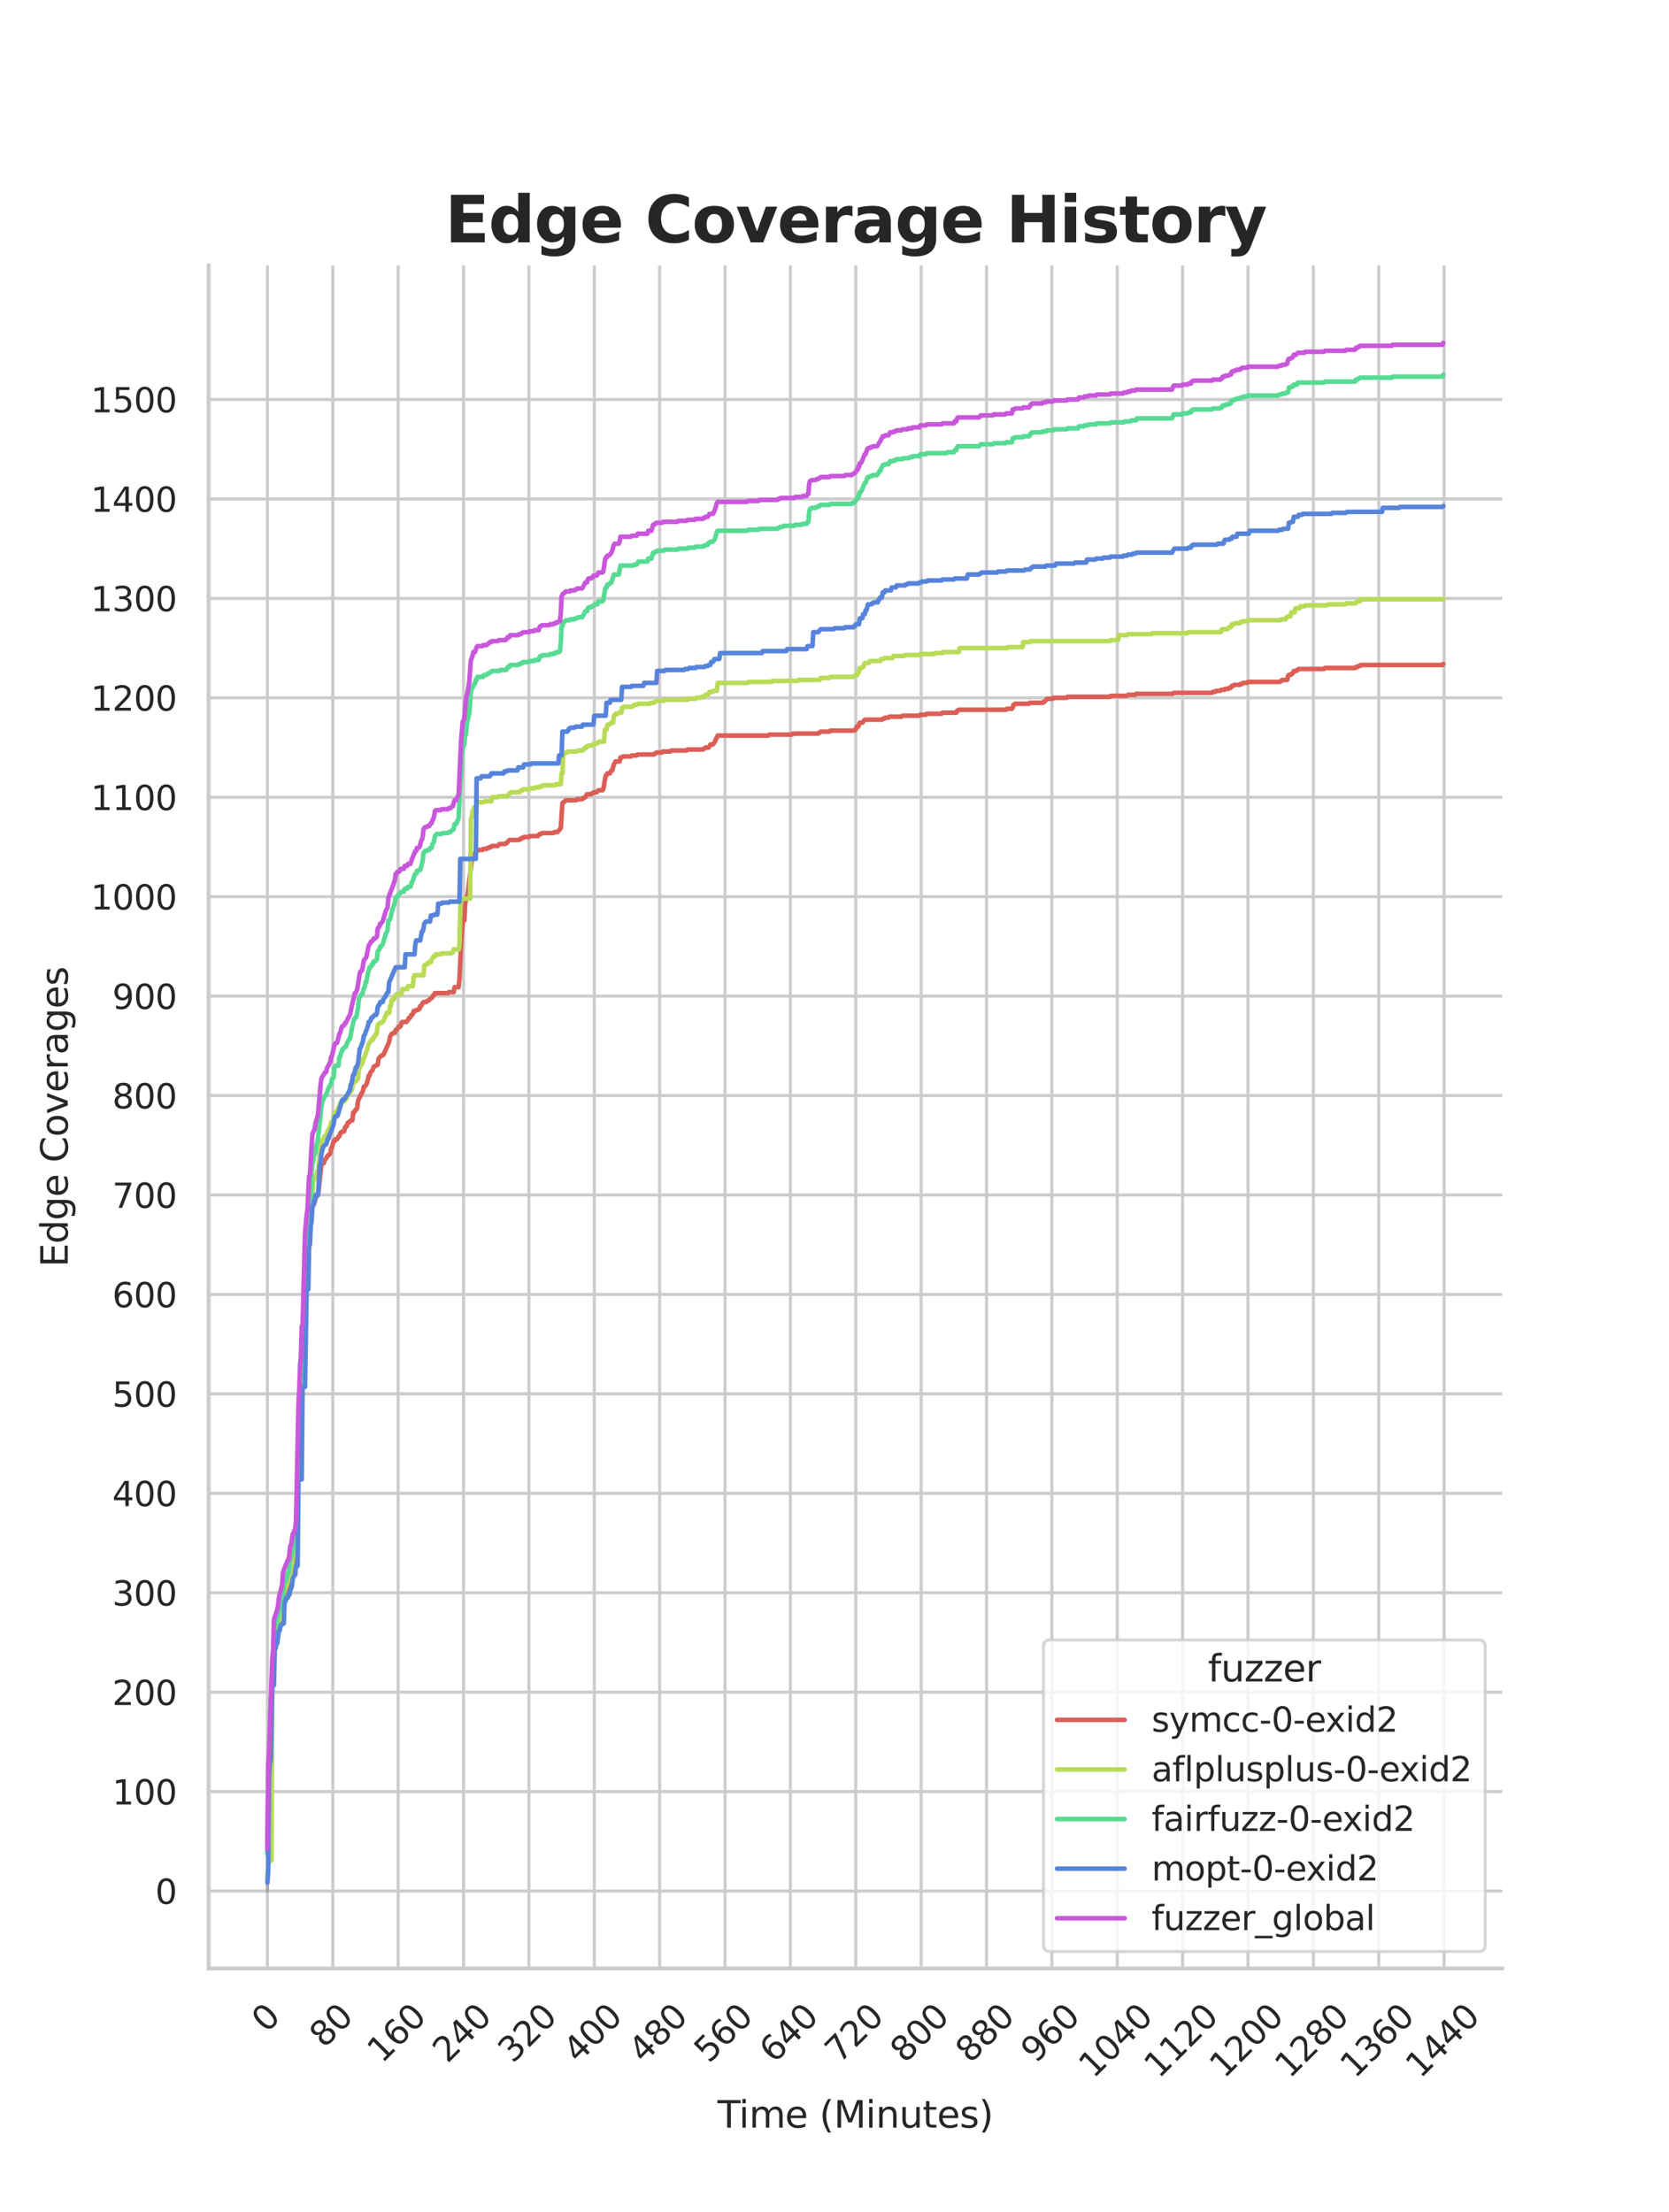 <?xml version="1.0" encoding="utf-8" standalone="no"?>
<!DOCTYPE svg PUBLIC "-//W3C//DTD SVG 1.1//EN"
  "http://www.w3.org/Graphics/SVG/1.1/DTD/svg11.dtd">
<svg xmlns:xlink="http://www.w3.org/1999/xlink" width="434.7pt" height="576pt" viewBox="0 0 434.7 576" xmlns="http://www.w3.org/2000/svg" version="1.1">
 <defs>
  <style type="text/css">*{stroke-linejoin: round; stroke-linecap: butt}</style>
 </defs>
 <g id="figure_1">
  <g id="patch_1">
   <path d="M 0 576 
L 434.7 576 
L 434.7 0 
L 0 0 
z
" style="fill: #ffffff"/>
  </g>
  <g id="axes_1">
   <g id="patch_2">
    <path d="M 54.337 512.64 
L 391.23 512.64 
L 391.23 69.12 
L 54.337 69.12 
z
" style="fill: #ffffff"/>
   </g>
   <g id="matplotlib.axis_1">
    <g id="xtick_1">
     <g id="line2d_1">
      <path d="M 69.651 512.64 
L 69.651 69.12 
" clip-path="url(#p4083a13953)" style="fill: none; stroke: #cccccc; stroke-width: 0.8; stroke-linecap: round"/>
     </g>
     <g id="text_1">
      <!-- 0 -->
      <g style="fill: #262626" transform="translate(69.388 529.627)rotate(-45)scale(0.088 -0.088)">
       <defs>
        <path id="DejaVuSans-30" d="M 2034 4250 
Q 1547 4250 1301 3770 
Q 1056 3291 1056 2328 
Q 1056 1369 1301 889 
Q 1547 409 2034 409 
Q 2525 409 2770 889 
Q 3016 1369 3016 2328 
Q 3016 3291 2770 3770 
Q 2525 4250 2034 4250 
z
M 2034 4750 
Q 2819 4750 3233 4129 
Q 3647 3509 3647 2328 
Q 3647 1150 3233 529 
Q 2819 -91 2034 -91 
Q 1250 -91 836 529 
Q 422 1150 422 2328 
Q 422 3509 836 4129 
Q 1250 4750 2034 4750 
z
" transform="scale(0.016)"/>
       </defs>
       <use xlink:href="#DejaVuSans-30"/>
      </g>
     </g>
    </g>
    <g id="xtick_2">
     <g id="line2d_2">
      <path d="M 86.677 512.64 
L 86.677 69.12 
" clip-path="url(#p4083a13953)" style="fill: none; stroke: #cccccc; stroke-width: 0.8; stroke-linecap: round"/>
     </g>
     <g id="text_2">
      <!-- 80 -->
      <g style="fill: #262626" transform="translate(84.435 533.586)rotate(-45)scale(0.088 -0.088)">
       <defs>
        <path id="DejaVuSans-38" d="M 2034 2216 
Q 1584 2216 1326 1975 
Q 1069 1734 1069 1313 
Q 1069 891 1326 650 
Q 1584 409 2034 409 
Q 2484 409 2743 651 
Q 3003 894 3003 1313 
Q 3003 1734 2745 1975 
Q 2488 2216 2034 2216 
z
M 1403 2484 
Q 997 2584 770 2862 
Q 544 3141 544 3541 
Q 544 4100 942 4425 
Q 1341 4750 2034 4750 
Q 2731 4750 3128 4425 
Q 3525 4100 3525 3541 
Q 3525 3141 3298 2862 
Q 3072 2584 2669 2484 
Q 3125 2378 3379 2068 
Q 3634 1759 3634 1313 
Q 3634 634 3220 271 
Q 2806 -91 2034 -91 
Q 1263 -91 848 271 
Q 434 634 434 1313 
Q 434 1759 690 2068 
Q 947 2378 1403 2484 
z
M 1172 3481 
Q 1172 3119 1398 2916 
Q 1625 2713 2034 2713 
Q 2441 2713 2670 2916 
Q 2900 3119 2900 3481 
Q 2900 3844 2670 4047 
Q 2441 4250 2034 4250 
Q 1625 4250 1398 4047 
Q 1172 3844 1172 3481 
z
" transform="scale(0.016)"/>
       </defs>
       <use xlink:href="#DejaVuSans-38"/>
       <use xlink:href="#DejaVuSans-30" x="63.623"/>
      </g>
     </g>
    </g>
    <g id="xtick_3">
     <g id="line2d_3">
      <path d="M 103.704 512.64 
L 103.704 69.12 
" clip-path="url(#p4083a13953)" style="fill: none; stroke: #cccccc; stroke-width: 0.8; stroke-linecap: round"/>
     </g>
     <g id="text_3">
      <!-- 160 -->
      <g style="fill: #262626" transform="translate(99.482 537.545)rotate(-45)scale(0.088 -0.088)">
       <defs>
        <path id="DejaVuSans-31" d="M 794 531 
L 1825 531 
L 1825 4091 
L 703 3866 
L 703 4441 
L 1819 4666 
L 2450 4666 
L 2450 531 
L 3481 531 
L 3481 0 
L 794 0 
L 794 531 
z
" transform="scale(0.016)"/>
        <path id="DejaVuSans-36" d="M 2113 2584 
Q 1688 2584 1439 2293 
Q 1191 2003 1191 1497 
Q 1191 994 1439 701 
Q 1688 409 2113 409 
Q 2538 409 2786 701 
Q 3034 994 3034 1497 
Q 3034 2003 2786 2293 
Q 2538 2584 2113 2584 
z
M 3366 4563 
L 3366 3988 
Q 3128 4100 2886 4159 
Q 2644 4219 2406 4219 
Q 1781 4219 1451 3797 
Q 1122 3375 1075 2522 
Q 1259 2794 1537 2939 
Q 1816 3084 2150 3084 
Q 2853 3084 3261 2657 
Q 3669 2231 3669 1497 
Q 3669 778 3244 343 
Q 2819 -91 2113 -91 
Q 1303 -91 875 529 
Q 447 1150 447 2328 
Q 447 3434 972 4092 
Q 1497 4750 2381 4750 
Q 2619 4750 2861 4703 
Q 3103 4656 3366 4563 
z
" transform="scale(0.016)"/>
       </defs>
       <use xlink:href="#DejaVuSans-31"/>
       <use xlink:href="#DejaVuSans-36" x="63.623"/>
       <use xlink:href="#DejaVuSans-30" x="127.246"/>
      </g>
     </g>
    </g>
    <g id="xtick_4">
     <g id="line2d_4">
      <path d="M 120.731 512.64 
L 120.731 69.12 
" clip-path="url(#p4083a13953)" style="fill: none; stroke: #cccccc; stroke-width: 0.8; stroke-linecap: round"/>
     </g>
     <g id="text_4">
      <!-- 240 -->
      <g style="fill: #262626" transform="translate(116.509 537.545)rotate(-45)scale(0.088 -0.088)">
       <defs>
        <path id="DejaVuSans-32" d="M 1228 531 
L 3431 531 
L 3431 0 
L 469 0 
L 469 531 
Q 828 903 1448 1529 
Q 2069 2156 2228 2338 
Q 2531 2678 2651 2914 
Q 2772 3150 2772 3378 
Q 2772 3750 2511 3984 
Q 2250 4219 1831 4219 
Q 1534 4219 1204 4116 
Q 875 4013 500 3803 
L 500 4441 
Q 881 4594 1212 4672 
Q 1544 4750 1819 4750 
Q 2544 4750 2975 4387 
Q 3406 4025 3406 3419 
Q 3406 3131 3298 2873 
Q 3191 2616 2906 2266 
Q 2828 2175 2409 1742 
Q 1991 1309 1228 531 
z
" transform="scale(0.016)"/>
        <path id="DejaVuSans-34" d="M 2419 4116 
L 825 1625 
L 2419 1625 
L 2419 4116 
z
M 2253 4666 
L 3047 4666 
L 3047 1625 
L 3713 1625 
L 3713 1100 
L 3047 1100 
L 3047 0 
L 2419 0 
L 2419 1100 
L 313 1100 
L 313 1709 
L 2253 4666 
z
" transform="scale(0.016)"/>
       </defs>
       <use xlink:href="#DejaVuSans-32"/>
       <use xlink:href="#DejaVuSans-34" x="63.623"/>
       <use xlink:href="#DejaVuSans-30" x="127.246"/>
      </g>
     </g>
    </g>
    <g id="xtick_5">
     <g id="line2d_5">
      <path d="M 137.757 512.64 
L 137.757 69.12 
" clip-path="url(#p4083a13953)" style="fill: none; stroke: #cccccc; stroke-width: 0.8; stroke-linecap: round"/>
     </g>
     <g id="text_5">
      <!-- 320 -->
      <g style="fill: #262626" transform="translate(133.536 537.545)rotate(-45)scale(0.088 -0.088)">
       <defs>
        <path id="DejaVuSans-33" d="M 2597 2516 
Q 3050 2419 3304 2112 
Q 3559 1806 3559 1356 
Q 3559 666 3084 287 
Q 2609 -91 1734 -91 
Q 1441 -91 1130 -33 
Q 819 25 488 141 
L 488 750 
Q 750 597 1062 519 
Q 1375 441 1716 441 
Q 2309 441 2620 675 
Q 2931 909 2931 1356 
Q 2931 1769 2642 2001 
Q 2353 2234 1838 2234 
L 1294 2234 
L 1294 2753 
L 1863 2753 
Q 2328 2753 2575 2939 
Q 2822 3125 2822 3475 
Q 2822 3834 2567 4026 
Q 2313 4219 1838 4219 
Q 1578 4219 1281 4162 
Q 984 4106 628 3988 
L 628 4550 
Q 988 4650 1302 4700 
Q 1616 4750 1894 4750 
Q 2613 4750 3031 4423 
Q 3450 4097 3450 3541 
Q 3450 3153 3228 2886 
Q 3006 2619 2597 2516 
z
" transform="scale(0.016)"/>
       </defs>
       <use xlink:href="#DejaVuSans-33"/>
       <use xlink:href="#DejaVuSans-32" x="63.623"/>
       <use xlink:href="#DejaVuSans-30" x="127.246"/>
      </g>
     </g>
    </g>
    <g id="xtick_6">
     <g id="line2d_6">
      <path d="M 154.784 512.64 
L 154.784 69.12 
" clip-path="url(#p4083a13953)" style="fill: none; stroke: #cccccc; stroke-width: 0.8; stroke-linecap: round"/>
     </g>
     <g id="text_6">
      <!-- 400 -->
      <g style="fill: #262626" transform="translate(150.562 537.545)rotate(-45)scale(0.088 -0.088)">
       <use xlink:href="#DejaVuSans-34"/>
       <use xlink:href="#DejaVuSans-30" x="63.623"/>
       <use xlink:href="#DejaVuSans-30" x="127.246"/>
      </g>
     </g>
    </g>
    <g id="xtick_7">
     <g id="line2d_7">
      <path d="M 171.81 512.64 
L 171.81 69.12 
" clip-path="url(#p4083a13953)" style="fill: none; stroke: #cccccc; stroke-width: 0.8; stroke-linecap: round"/>
     </g>
     <g id="text_7">
      <!-- 480 -->
      <g style="fill: #262626" transform="translate(167.589 537.545)rotate(-45)scale(0.088 -0.088)">
       <use xlink:href="#DejaVuSans-34"/>
       <use xlink:href="#DejaVuSans-38" x="63.623"/>
       <use xlink:href="#DejaVuSans-30" x="127.246"/>
      </g>
     </g>
    </g>
    <g id="xtick_8">
     <g id="line2d_8">
      <path d="M 188.837 512.64 
L 188.837 69.12 
" clip-path="url(#p4083a13953)" style="fill: none; stroke: #cccccc; stroke-width: 0.8; stroke-linecap: round"/>
     </g>
     <g id="text_8">
      <!-- 560 -->
      <g style="fill: #262626" transform="translate(184.615 537.545)rotate(-45)scale(0.088 -0.088)">
       <defs>
        <path id="DejaVuSans-35" d="M 691 4666 
L 3169 4666 
L 3169 4134 
L 1269 4134 
L 1269 2991 
Q 1406 3038 1543 3061 
Q 1681 3084 1819 3084 
Q 2600 3084 3056 2656 
Q 3513 2228 3513 1497 
Q 3513 744 3044 326 
Q 2575 -91 1722 -91 
Q 1428 -91 1123 -41 
Q 819 9 494 109 
L 494 744 
Q 775 591 1075 516 
Q 1375 441 1709 441 
Q 2250 441 2565 725 
Q 2881 1009 2881 1497 
Q 2881 1984 2565 2268 
Q 2250 2553 1709 2553 
Q 1456 2553 1204 2497 
Q 953 2441 691 2322 
L 691 4666 
z
" transform="scale(0.016)"/>
       </defs>
       <use xlink:href="#DejaVuSans-35"/>
       <use xlink:href="#DejaVuSans-36" x="63.623"/>
       <use xlink:href="#DejaVuSans-30" x="127.246"/>
      </g>
     </g>
    </g>
    <g id="xtick_9">
     <g id="line2d_9">
      <path d="M 205.864 512.64 
L 205.864 69.12 
" clip-path="url(#p4083a13953)" style="fill: none; stroke: #cccccc; stroke-width: 0.8; stroke-linecap: round"/>
     </g>
     <g id="text_9">
      <!-- 640 -->
      <g style="fill: #262626" transform="translate(201.642 537.545)rotate(-45)scale(0.088 -0.088)">
       <use xlink:href="#DejaVuSans-36"/>
       <use xlink:href="#DejaVuSans-34" x="63.623"/>
       <use xlink:href="#DejaVuSans-30" x="127.246"/>
      </g>
     </g>
    </g>
    <g id="xtick_10">
     <g id="line2d_10">
      <path d="M 222.89 512.64 
L 222.89 69.12 
" clip-path="url(#p4083a13953)" style="fill: none; stroke: #cccccc; stroke-width: 0.8; stroke-linecap: round"/>
     </g>
     <g id="text_10">
      <!-- 720 -->
      <g style="fill: #262626" transform="translate(218.669 537.545)rotate(-45)scale(0.088 -0.088)">
       <defs>
        <path id="DejaVuSans-37" d="M 525 4666 
L 3525 4666 
L 3525 4397 
L 1831 0 
L 1172 0 
L 2766 4134 
L 525 4134 
L 525 4666 
z
" transform="scale(0.016)"/>
       </defs>
       <use xlink:href="#DejaVuSans-37"/>
       <use xlink:href="#DejaVuSans-32" x="63.623"/>
       <use xlink:href="#DejaVuSans-30" x="127.246"/>
      </g>
     </g>
    </g>
    <g id="xtick_11">
     <g id="line2d_11">
      <path d="M 239.917 512.64 
L 239.917 69.12 
" clip-path="url(#p4083a13953)" style="fill: none; stroke: #cccccc; stroke-width: 0.8; stroke-linecap: round"/>
     </g>
     <g id="text_11">
      <!-- 800 -->
      <g style="fill: #262626" transform="translate(235.695 537.545)rotate(-45)scale(0.088 -0.088)">
       <use xlink:href="#DejaVuSans-38"/>
       <use xlink:href="#DejaVuSans-30" x="63.623"/>
       <use xlink:href="#DejaVuSans-30" x="127.246"/>
      </g>
     </g>
    </g>
    <g id="xtick_12">
     <g id="line2d_12">
      <path d="M 256.943 512.64 
L 256.943 69.12 
" clip-path="url(#p4083a13953)" style="fill: none; stroke: #cccccc; stroke-width: 0.8; stroke-linecap: round"/>
     </g>
     <g id="text_12">
      <!-- 880 -->
      <g style="fill: #262626" transform="translate(252.722 537.545)rotate(-45)scale(0.088 -0.088)">
       <use xlink:href="#DejaVuSans-38"/>
       <use xlink:href="#DejaVuSans-38" x="63.623"/>
       <use xlink:href="#DejaVuSans-30" x="127.246"/>
      </g>
     </g>
    </g>
    <g id="xtick_13">
     <g id="line2d_13">
      <path d="M 273.97 512.64 
L 273.97 69.12 
" clip-path="url(#p4083a13953)" style="fill: none; stroke: #cccccc; stroke-width: 0.8; stroke-linecap: round"/>
     </g>
     <g id="text_13">
      <!-- 960 -->
      <g style="fill: #262626" transform="translate(269.748 537.545)rotate(-45)scale(0.088 -0.088)">
       <defs>
        <path id="DejaVuSans-39" d="M 703 97 
L 703 672 
Q 941 559 1184 500 
Q 1428 441 1663 441 
Q 2288 441 2617 861 
Q 2947 1281 2994 2138 
Q 2813 1869 2534 1725 
Q 2256 1581 1919 1581 
Q 1219 1581 811 2004 
Q 403 2428 403 3163 
Q 403 3881 828 4315 
Q 1253 4750 1959 4750 
Q 2769 4750 3195 4129 
Q 3622 3509 3622 2328 
Q 3622 1225 3098 567 
Q 2575 -91 1691 -91 
Q 1453 -91 1209 -44 
Q 966 3 703 97 
z
M 1959 2075 
Q 2384 2075 2632 2365 
Q 2881 2656 2881 3163 
Q 2881 3666 2632 3958 
Q 2384 4250 1959 4250 
Q 1534 4250 1286 3958 
Q 1038 3666 1038 3163 
Q 1038 2656 1286 2365 
Q 1534 2075 1959 2075 
z
" transform="scale(0.016)"/>
       </defs>
       <use xlink:href="#DejaVuSans-39"/>
       <use xlink:href="#DejaVuSans-36" x="63.623"/>
       <use xlink:href="#DejaVuSans-30" x="127.246"/>
      </g>
     </g>
    </g>
    <g id="xtick_14">
     <g id="line2d_14">
      <path d="M 290.997 512.64 
L 290.997 69.12 
" clip-path="url(#p4083a13953)" style="fill: none; stroke: #cccccc; stroke-width: 0.8; stroke-linecap: round"/>
     </g>
     <g id="text_14">
      <!-- 1040 -->
      <g style="fill: #262626" transform="translate(284.795 541.505)rotate(-45)scale(0.088 -0.088)">
       <use xlink:href="#DejaVuSans-31"/>
       <use xlink:href="#DejaVuSans-30" x="63.623"/>
       <use xlink:href="#DejaVuSans-34" x="127.246"/>
       <use xlink:href="#DejaVuSans-30" x="190.869"/>
      </g>
     </g>
    </g>
    <g id="xtick_15">
     <g id="line2d_15">
      <path d="M 308.023 512.64 
L 308.023 69.12 
" clip-path="url(#p4083a13953)" style="fill: none; stroke: #cccccc; stroke-width: 0.8; stroke-linecap: round"/>
     </g>
     <g id="text_15">
      <!-- 1120 -->
      <g style="fill: #262626" transform="translate(301.822 541.505)rotate(-45)scale(0.088 -0.088)">
       <use xlink:href="#DejaVuSans-31"/>
       <use xlink:href="#DejaVuSans-31" x="63.623"/>
       <use xlink:href="#DejaVuSans-32" x="127.246"/>
       <use xlink:href="#DejaVuSans-30" x="190.869"/>
      </g>
     </g>
    </g>
    <g id="xtick_16">
     <g id="line2d_16">
      <path d="M 325.05 512.64 
L 325.05 69.12 
" clip-path="url(#p4083a13953)" style="fill: none; stroke: #cccccc; stroke-width: 0.8; stroke-linecap: round"/>
     </g>
     <g id="text_16">
      <!-- 1200 -->
      <g style="fill: #262626" transform="translate(318.849 541.505)rotate(-45)scale(0.088 -0.088)">
       <use xlink:href="#DejaVuSans-31"/>
       <use xlink:href="#DejaVuSans-32" x="63.623"/>
       <use xlink:href="#DejaVuSans-30" x="127.246"/>
       <use xlink:href="#DejaVuSans-30" x="190.869"/>
      </g>
     </g>
    </g>
    <g id="xtick_17">
     <g id="line2d_17">
      <path d="M 342.076 512.64 
L 342.076 69.12 
" clip-path="url(#p4083a13953)" style="fill: none; stroke: #cccccc; stroke-width: 0.8; stroke-linecap: round"/>
     </g>
     <g id="text_17">
      <!-- 1280 -->
      <g style="fill: #262626" transform="translate(335.875 541.505)rotate(-45)scale(0.088 -0.088)">
       <use xlink:href="#DejaVuSans-31"/>
       <use xlink:href="#DejaVuSans-32" x="63.623"/>
       <use xlink:href="#DejaVuSans-38" x="127.246"/>
       <use xlink:href="#DejaVuSans-30" x="190.869"/>
      </g>
     </g>
    </g>
    <g id="xtick_18">
     <g id="line2d_18">
      <path d="M 359.103 512.64 
L 359.103 69.12 
" clip-path="url(#p4083a13953)" style="fill: none; stroke: #cccccc; stroke-width: 0.8; stroke-linecap: round"/>
     </g>
     <g id="text_18">
      <!-- 1360 -->
      <g style="fill: #262626" transform="translate(352.902 541.505)rotate(-45)scale(0.088 -0.088)">
       <use xlink:href="#DejaVuSans-31"/>
       <use xlink:href="#DejaVuSans-33" x="63.623"/>
       <use xlink:href="#DejaVuSans-36" x="127.246"/>
       <use xlink:href="#DejaVuSans-30" x="190.869"/>
      </g>
     </g>
    </g>
    <g id="xtick_19">
     <g id="line2d_19">
      <path d="M 376.13 512.64 
L 376.13 69.12 
" clip-path="url(#p4083a13953)" style="fill: none; stroke: #cccccc; stroke-width: 0.8; stroke-linecap: round"/>
     </g>
     <g id="text_19">
      <!-- 1440 -->
      <g style="fill: #262626" transform="translate(369.928 541.505)rotate(-45)scale(0.088 -0.088)">
       <use xlink:href="#DejaVuSans-31"/>
       <use xlink:href="#DejaVuSans-34" x="63.623"/>
       <use xlink:href="#DejaVuSans-34" x="127.246"/>
       <use xlink:href="#DejaVuSans-30" x="190.869"/>
      </g>
     </g>
    </g>
    <g id="text_20">
     <!-- Time (Minutes) -->
     <g style="fill: #262626" transform="translate(186.874 554.093)scale(0.096 -0.096)">
      <defs>
       <path id="DejaVuSans-54" d="M -19 4666 
L 3928 4666 
L 3928 4134 
L 2272 4134 
L 2272 0 
L 1638 0 
L 1638 4134 
L -19 4134 
L -19 4666 
z
" transform="scale(0.016)"/>
       <path id="DejaVuSans-69" d="M 603 3500 
L 1178 3500 
L 1178 0 
L 603 0 
L 603 3500 
z
M 603 4863 
L 1178 4863 
L 1178 4134 
L 603 4134 
L 603 4863 
z
" transform="scale(0.016)"/>
       <path id="DejaVuSans-6d" d="M 3328 2828 
Q 3544 3216 3844 3400 
Q 4144 3584 4550 3584 
Q 5097 3584 5394 3201 
Q 5691 2819 5691 2113 
L 5691 0 
L 5113 0 
L 5113 2094 
Q 5113 2597 4934 2840 
Q 4756 3084 4391 3084 
Q 3944 3084 3684 2787 
Q 3425 2491 3425 1978 
L 3425 0 
L 2847 0 
L 2847 2094 
Q 2847 2600 2669 2842 
Q 2491 3084 2119 3084 
Q 1678 3084 1418 2786 
Q 1159 2488 1159 1978 
L 1159 0 
L 581 0 
L 581 3500 
L 1159 3500 
L 1159 2956 
Q 1356 3278 1631 3431 
Q 1906 3584 2284 3584 
Q 2666 3584 2933 3390 
Q 3200 3197 3328 2828 
z
" transform="scale(0.016)"/>
       <path id="DejaVuSans-65" d="M 3597 1894 
L 3597 1613 
L 953 1613 
Q 991 1019 1311 708 
Q 1631 397 2203 397 
Q 2534 397 2845 478 
Q 3156 559 3463 722 
L 3463 178 
Q 3153 47 2828 -22 
Q 2503 -91 2169 -91 
Q 1331 -91 842 396 
Q 353 884 353 1716 
Q 353 2575 817 3079 
Q 1281 3584 2069 3584 
Q 2775 3584 3186 3129 
Q 3597 2675 3597 1894 
z
M 3022 2063 
Q 3016 2534 2758 2815 
Q 2500 3097 2075 3097 
Q 1594 3097 1305 2825 
Q 1016 2553 972 2059 
L 3022 2063 
z
" transform="scale(0.016)"/>
       <path id="DejaVuSans-20" transform="scale(0.016)"/>
       <path id="DejaVuSans-28" d="M 1984 4856 
Q 1566 4138 1362 3434 
Q 1159 2731 1159 2009 
Q 1159 1288 1364 580 
Q 1569 -128 1984 -844 
L 1484 -844 
Q 1016 -109 783 600 
Q 550 1309 550 2009 
Q 550 2706 781 3412 
Q 1013 4119 1484 4856 
L 1984 4856 
z
" transform="scale(0.016)"/>
       <path id="DejaVuSans-4d" d="M 628 4666 
L 1569 4666 
L 2759 1491 
L 3956 4666 
L 4897 4666 
L 4897 0 
L 4281 0 
L 4281 4097 
L 3078 897 
L 2444 897 
L 1241 4097 
L 1241 0 
L 628 0 
L 628 4666 
z
" transform="scale(0.016)"/>
       <path id="DejaVuSans-6e" d="M 3513 2113 
L 3513 0 
L 2938 0 
L 2938 2094 
Q 2938 2591 2744 2837 
Q 2550 3084 2163 3084 
Q 1697 3084 1428 2787 
Q 1159 2491 1159 1978 
L 1159 0 
L 581 0 
L 581 3500 
L 1159 3500 
L 1159 2956 
Q 1366 3272 1645 3428 
Q 1925 3584 2291 3584 
Q 2894 3584 3203 3211 
Q 3513 2838 3513 2113 
z
" transform="scale(0.016)"/>
       <path id="DejaVuSans-75" d="M 544 1381 
L 544 3500 
L 1119 3500 
L 1119 1403 
Q 1119 906 1312 657 
Q 1506 409 1894 409 
Q 2359 409 2629 706 
Q 2900 1003 2900 1516 
L 2900 3500 
L 3475 3500 
L 3475 0 
L 2900 0 
L 2900 538 
Q 2691 219 2414 64 
Q 2138 -91 1772 -91 
Q 1169 -91 856 284 
Q 544 659 544 1381 
z
M 1991 3584 
L 1991 3584 
z
" transform="scale(0.016)"/>
       <path id="DejaVuSans-74" d="M 1172 4494 
L 1172 3500 
L 2356 3500 
L 2356 3053 
L 1172 3053 
L 1172 1153 
Q 1172 725 1289 603 
Q 1406 481 1766 481 
L 2356 481 
L 2356 0 
L 1766 0 
Q 1100 0 847 248 
Q 594 497 594 1153 
L 594 3053 
L 172 3053 
L 172 3500 
L 594 3500 
L 594 4494 
L 1172 4494 
z
" transform="scale(0.016)"/>
       <path id="DejaVuSans-73" d="M 2834 3397 
L 2834 2853 
Q 2591 2978 2328 3040 
Q 2066 3103 1784 3103 
Q 1356 3103 1142 2972 
Q 928 2841 928 2578 
Q 928 2378 1081 2264 
Q 1234 2150 1697 2047 
L 1894 2003 
Q 2506 1872 2764 1633 
Q 3022 1394 3022 966 
Q 3022 478 2636 193 
Q 2250 -91 1575 -91 
Q 1294 -91 989 -36 
Q 684 19 347 128 
L 347 722 
Q 666 556 975 473 
Q 1284 391 1588 391 
Q 1994 391 2212 530 
Q 2431 669 2431 922 
Q 2431 1156 2273 1281 
Q 2116 1406 1581 1522 
L 1381 1569 
Q 847 1681 609 1914 
Q 372 2147 372 2553 
Q 372 3047 722 3315 
Q 1072 3584 1716 3584 
Q 2034 3584 2315 3537 
Q 2597 3491 2834 3397 
z
" transform="scale(0.016)"/>
       <path id="DejaVuSans-29" d="M 513 4856 
L 1013 4856 
Q 1481 4119 1714 3412 
Q 1947 2706 1947 2009 
Q 1947 1309 1714 600 
Q 1481 -109 1013 -844 
L 513 -844 
Q 928 -128 1133 580 
Q 1338 1288 1338 2009 
Q 1338 2731 1133 3434 
Q 928 4138 513 4856 
z
" transform="scale(0.016)"/>
      </defs>
      <use xlink:href="#DejaVuSans-54"/>
      <use xlink:href="#DejaVuSans-69" x="57.959"/>
      <use xlink:href="#DejaVuSans-6d" x="85.742"/>
      <use xlink:href="#DejaVuSans-65" x="183.154"/>
      <use xlink:href="#DejaVuSans-20" x="244.678"/>
      <use xlink:href="#DejaVuSans-28" x="276.465"/>
      <use xlink:href="#DejaVuSans-4d" x="315.479"/>
      <use xlink:href="#DejaVuSans-69" x="401.758"/>
      <use xlink:href="#DejaVuSans-6e" x="429.541"/>
      <use xlink:href="#DejaVuSans-75" x="492.92"/>
      <use xlink:href="#DejaVuSans-74" x="556.299"/>
      <use xlink:href="#DejaVuSans-65" x="595.508"/>
      <use xlink:href="#DejaVuSans-73" x="657.031"/>
      <use xlink:href="#DejaVuSans-29" x="709.131"/>
     </g>
    </g>
   </g>
   <g id="matplotlib.axis_2">
    <g id="ytick_1">
     <g id="line2d_20">
      <path d="M 54.337 492.48 
L 391.23 492.48 
" clip-path="url(#p4083a13953)" style="fill: none; stroke: #cccccc; stroke-width: 0.8; stroke-linecap: round"/>
     </g>
     <g id="text_21">
      <!-- 0 -->
      <g style="fill: #262626" transform="translate(40.438 495.823)scale(0.088 -0.088)">
       <use xlink:href="#DejaVuSans-30"/>
      </g>
     </g>
    </g>
    <g id="ytick_2">
     <g id="line2d_21">
      <path d="M 54.337 466.584 
L 391.23 466.584 
" clip-path="url(#p4083a13953)" style="fill: none; stroke: #cccccc; stroke-width: 0.8; stroke-linecap: round"/>
     </g>
     <g id="text_22">
      <!-- 100 -->
      <g style="fill: #262626" transform="translate(29.241 469.927)scale(0.088 -0.088)">
       <use xlink:href="#DejaVuSans-31"/>
       <use xlink:href="#DejaVuSans-30" x="63.623"/>
       <use xlink:href="#DejaVuSans-30" x="127.246"/>
      </g>
     </g>
    </g>
    <g id="ytick_3">
     <g id="line2d_22">
      <path d="M 54.337 440.688 
L 391.23 440.688 
" clip-path="url(#p4083a13953)" style="fill: none; stroke: #cccccc; stroke-width: 0.8; stroke-linecap: round"/>
     </g>
     <g id="text_23">
      <!-- 200 -->
      <g style="fill: #262626" transform="translate(29.241 444.031)scale(0.088 -0.088)">
       <use xlink:href="#DejaVuSans-32"/>
       <use xlink:href="#DejaVuSans-30" x="63.623"/>
       <use xlink:href="#DejaVuSans-30" x="127.246"/>
      </g>
     </g>
    </g>
    <g id="ytick_4">
     <g id="line2d_23">
      <path d="M 54.337 414.792 
L 391.23 414.792 
" clip-path="url(#p4083a13953)" style="fill: none; stroke: #cccccc; stroke-width: 0.8; stroke-linecap: round"/>
     </g>
     <g id="text_24">
      <!-- 300 -->
      <g style="fill: #262626" transform="translate(29.241 418.135)scale(0.088 -0.088)">
       <use xlink:href="#DejaVuSans-33"/>
       <use xlink:href="#DejaVuSans-30" x="63.623"/>
       <use xlink:href="#DejaVuSans-30" x="127.246"/>
      </g>
     </g>
    </g>
    <g id="ytick_5">
     <g id="line2d_24">
      <path d="M 54.337 388.896 
L 391.23 388.896 
" clip-path="url(#p4083a13953)" style="fill: none; stroke: #cccccc; stroke-width: 0.8; stroke-linecap: round"/>
     </g>
     <g id="text_25">
      <!-- 400 -->
      <g style="fill: #262626" transform="translate(29.241 392.239)scale(0.088 -0.088)">
       <use xlink:href="#DejaVuSans-34"/>
       <use xlink:href="#DejaVuSans-30" x="63.623"/>
       <use xlink:href="#DejaVuSans-30" x="127.246"/>
      </g>
     </g>
    </g>
    <g id="ytick_6">
     <g id="line2d_25">
      <path d="M 54.337 363 
L 391.23 363 
" clip-path="url(#p4083a13953)" style="fill: none; stroke: #cccccc; stroke-width: 0.8; stroke-linecap: round"/>
     </g>
     <g id="text_26">
      <!-- 500 -->
      <g style="fill: #262626" transform="translate(29.241 366.344)scale(0.088 -0.088)">
       <use xlink:href="#DejaVuSans-35"/>
       <use xlink:href="#DejaVuSans-30" x="63.623"/>
       <use xlink:href="#DejaVuSans-30" x="127.246"/>
      </g>
     </g>
    </g>
    <g id="ytick_7">
     <g id="line2d_26">
      <path d="M 54.337 337.104 
L 391.23 337.104 
" clip-path="url(#p4083a13953)" style="fill: none; stroke: #cccccc; stroke-width: 0.8; stroke-linecap: round"/>
     </g>
     <g id="text_27">
      <!-- 600 -->
      <g style="fill: #262626" transform="translate(29.241 340.448)scale(0.088 -0.088)">
       <use xlink:href="#DejaVuSans-36"/>
       <use xlink:href="#DejaVuSans-30" x="63.623"/>
       <use xlink:href="#DejaVuSans-30" x="127.246"/>
      </g>
     </g>
    </g>
    <g id="ytick_8">
     <g id="line2d_27">
      <path d="M 54.337 311.208 
L 391.23 311.208 
" clip-path="url(#p4083a13953)" style="fill: none; stroke: #cccccc; stroke-width: 0.8; stroke-linecap: round"/>
     </g>
     <g id="text_28">
      <!-- 700 -->
      <g style="fill: #262626" transform="translate(29.241 314.552)scale(0.088 -0.088)">
       <use xlink:href="#DejaVuSans-37"/>
       <use xlink:href="#DejaVuSans-30" x="63.623"/>
       <use xlink:href="#DejaVuSans-30" x="127.246"/>
      </g>
     </g>
    </g>
    <g id="ytick_9">
     <g id="line2d_28">
      <path d="M 54.337 285.312 
L 391.23 285.312 
" clip-path="url(#p4083a13953)" style="fill: none; stroke: #cccccc; stroke-width: 0.8; stroke-linecap: round"/>
     </g>
     <g id="text_29">
      <!-- 800 -->
      <g style="fill: #262626" transform="translate(29.241 288.656)scale(0.088 -0.088)">
       <use xlink:href="#DejaVuSans-38"/>
       <use xlink:href="#DejaVuSans-30" x="63.623"/>
       <use xlink:href="#DejaVuSans-30" x="127.246"/>
      </g>
     </g>
    </g>
    <g id="ytick_10">
     <g id="line2d_29">
      <path d="M 54.337 259.416 
L 391.23 259.416 
" clip-path="url(#p4083a13953)" style="fill: none; stroke: #cccccc; stroke-width: 0.8; stroke-linecap: round"/>
     </g>
     <g id="text_30">
      <!-- 900 -->
      <g style="fill: #262626" transform="translate(29.241 262.76)scale(0.088 -0.088)">
       <use xlink:href="#DejaVuSans-39"/>
       <use xlink:href="#DejaVuSans-30" x="63.623"/>
       <use xlink:href="#DejaVuSans-30" x="127.246"/>
      </g>
     </g>
    </g>
    <g id="ytick_11">
     <g id="line2d_30">
      <path d="M 54.337 233.52 
L 391.23 233.52 
" clip-path="url(#p4083a13953)" style="fill: none; stroke: #cccccc; stroke-width: 0.8; stroke-linecap: round"/>
     </g>
     <g id="text_31">
      <!-- 1000 -->
      <g style="fill: #262626" transform="translate(23.642 236.864)scale(0.088 -0.088)">
       <use xlink:href="#DejaVuSans-31"/>
       <use xlink:href="#DejaVuSans-30" x="63.623"/>
       <use xlink:href="#DejaVuSans-30" x="127.246"/>
       <use xlink:href="#DejaVuSans-30" x="190.869"/>
      </g>
     </g>
    </g>
    <g id="ytick_12">
     <g id="line2d_31">
      <path d="M 54.337 207.625 
L 391.23 207.625 
" clip-path="url(#p4083a13953)" style="fill: none; stroke: #cccccc; stroke-width: 0.8; stroke-linecap: round"/>
     </g>
     <g id="text_32">
      <!-- 1100 -->
      <g style="fill: #262626" transform="translate(23.642 210.968)scale(0.088 -0.088)">
       <use xlink:href="#DejaVuSans-31"/>
       <use xlink:href="#DejaVuSans-31" x="63.623"/>
       <use xlink:href="#DejaVuSans-30" x="127.246"/>
       <use xlink:href="#DejaVuSans-30" x="190.869"/>
      </g>
     </g>
    </g>
    <g id="ytick_13">
     <g id="line2d_32">
      <path d="M 54.337 181.729 
L 391.23 181.729 
" clip-path="url(#p4083a13953)" style="fill: none; stroke: #cccccc; stroke-width: 0.8; stroke-linecap: round"/>
     </g>
     <g id="text_33">
      <!-- 1200 -->
      <g style="fill: #262626" transform="translate(23.642 185.072)scale(0.088 -0.088)">
       <use xlink:href="#DejaVuSans-31"/>
       <use xlink:href="#DejaVuSans-32" x="63.623"/>
       <use xlink:href="#DejaVuSans-30" x="127.246"/>
       <use xlink:href="#DejaVuSans-30" x="190.869"/>
      </g>
     </g>
    </g>
    <g id="ytick_14">
     <g id="line2d_33">
      <path d="M 54.337 155.833 
L 391.23 155.833 
" clip-path="url(#p4083a13953)" style="fill: none; stroke: #cccccc; stroke-width: 0.8; stroke-linecap: round"/>
     </g>
     <g id="text_34">
      <!-- 1300 -->
      <g style="fill: #262626" transform="translate(23.642 159.176)scale(0.088 -0.088)">
       <use xlink:href="#DejaVuSans-31"/>
       <use xlink:href="#DejaVuSans-33" x="63.623"/>
       <use xlink:href="#DejaVuSans-30" x="127.246"/>
       <use xlink:href="#DejaVuSans-30" x="190.869"/>
      </g>
     </g>
    </g>
    <g id="ytick_15">
     <g id="line2d_34">
      <path d="M 54.337 129.937 
L 391.23 129.937 
" clip-path="url(#p4083a13953)" style="fill: none; stroke: #cccccc; stroke-width: 0.8; stroke-linecap: round"/>
     </g>
     <g id="text_35">
      <!-- 1400 -->
      <g style="fill: #262626" transform="translate(23.642 133.28)scale(0.088 -0.088)">
       <use xlink:href="#DejaVuSans-31"/>
       <use xlink:href="#DejaVuSans-34" x="63.623"/>
       <use xlink:href="#DejaVuSans-30" x="127.246"/>
       <use xlink:href="#DejaVuSans-30" x="190.869"/>
      </g>
     </g>
    </g>
    <g id="ytick_16">
     <g id="line2d_35">
      <path d="M 54.337 104.041 
L 391.23 104.041 
" clip-path="url(#p4083a13953)" style="fill: none; stroke: #cccccc; stroke-width: 0.8; stroke-linecap: round"/>
     </g>
     <g id="text_36">
      <!-- 1500 -->
      <g style="fill: #262626" transform="translate(23.642 107.384)scale(0.088 -0.088)">
       <use xlink:href="#DejaVuSans-31"/>
       <use xlink:href="#DejaVuSans-35" x="63.623"/>
       <use xlink:href="#DejaVuSans-30" x="127.246"/>
       <use xlink:href="#DejaVuSans-30" x="190.869"/>
      </g>
     </g>
    </g>
    <g id="text_37">
     <!-- Edge Coverages -->
     <g style="fill: #262626" transform="translate(17.645 329.986)rotate(-90)scale(0.096 -0.096)">
      <defs>
       <path id="DejaVuSans-45" d="M 628 4666 
L 3578 4666 
L 3578 4134 
L 1259 4134 
L 1259 2753 
L 3481 2753 
L 3481 2222 
L 1259 2222 
L 1259 531 
L 3634 531 
L 3634 0 
L 628 0 
L 628 4666 
z
" transform="scale(0.016)"/>
       <path id="DejaVuSans-64" d="M 2906 2969 
L 2906 4863 
L 3481 4863 
L 3481 0 
L 2906 0 
L 2906 525 
Q 2725 213 2448 61 
Q 2172 -91 1784 -91 
Q 1150 -91 751 415 
Q 353 922 353 1747 
Q 353 2572 751 3078 
Q 1150 3584 1784 3584 
Q 2172 3584 2448 3432 
Q 2725 3281 2906 2969 
z
M 947 1747 
Q 947 1113 1208 752 
Q 1469 391 1925 391 
Q 2381 391 2643 752 
Q 2906 1113 2906 1747 
Q 2906 2381 2643 2742 
Q 2381 3103 1925 3103 
Q 1469 3103 1208 2742 
Q 947 2381 947 1747 
z
" transform="scale(0.016)"/>
       <path id="DejaVuSans-67" d="M 2906 1791 
Q 2906 2416 2648 2759 
Q 2391 3103 1925 3103 
Q 1463 3103 1205 2759 
Q 947 2416 947 1791 
Q 947 1169 1205 825 
Q 1463 481 1925 481 
Q 2391 481 2648 825 
Q 2906 1169 2906 1791 
z
M 3481 434 
Q 3481 -459 3084 -895 
Q 2688 -1331 1869 -1331 
Q 1566 -1331 1297 -1286 
Q 1028 -1241 775 -1147 
L 775 -588 
Q 1028 -725 1275 -790 
Q 1522 -856 1778 -856 
Q 2344 -856 2625 -561 
Q 2906 -266 2906 331 
L 2906 616 
Q 2728 306 2450 153 
Q 2172 0 1784 0 
Q 1141 0 747 490 
Q 353 981 353 1791 
Q 353 2603 747 3093 
Q 1141 3584 1784 3584 
Q 2172 3584 2450 3431 
Q 2728 3278 2906 2969 
L 2906 3500 
L 3481 3500 
L 3481 434 
z
" transform="scale(0.016)"/>
       <path id="DejaVuSans-43" d="M 4122 4306 
L 4122 3641 
Q 3803 3938 3442 4084 
Q 3081 4231 2675 4231 
Q 1875 4231 1450 3742 
Q 1025 3253 1025 2328 
Q 1025 1406 1450 917 
Q 1875 428 2675 428 
Q 3081 428 3442 575 
Q 3803 722 4122 1019 
L 4122 359 
Q 3791 134 3420 21 
Q 3050 -91 2638 -91 
Q 1578 -91 968 557 
Q 359 1206 359 2328 
Q 359 3453 968 4101 
Q 1578 4750 2638 4750 
Q 3056 4750 3426 4639 
Q 3797 4528 4122 4306 
z
" transform="scale(0.016)"/>
       <path id="DejaVuSans-6f" d="M 1959 3097 
Q 1497 3097 1228 2736 
Q 959 2375 959 1747 
Q 959 1119 1226 758 
Q 1494 397 1959 397 
Q 2419 397 2687 759 
Q 2956 1122 2956 1747 
Q 2956 2369 2687 2733 
Q 2419 3097 1959 3097 
z
M 1959 3584 
Q 2709 3584 3137 3096 
Q 3566 2609 3566 1747 
Q 3566 888 3137 398 
Q 2709 -91 1959 -91 
Q 1206 -91 779 398 
Q 353 888 353 1747 
Q 353 2609 779 3096 
Q 1206 3584 1959 3584 
z
" transform="scale(0.016)"/>
       <path id="DejaVuSans-76" d="M 191 3500 
L 800 3500 
L 1894 563 
L 2988 3500 
L 3597 3500 
L 2284 0 
L 1503 0 
L 191 3500 
z
" transform="scale(0.016)"/>
       <path id="DejaVuSans-72" d="M 2631 2963 
Q 2534 3019 2420 3045 
Q 2306 3072 2169 3072 
Q 1681 3072 1420 2755 
Q 1159 2438 1159 1844 
L 1159 0 
L 581 0 
L 581 3500 
L 1159 3500 
L 1159 2956 
Q 1341 3275 1631 3429 
Q 1922 3584 2338 3584 
Q 2397 3584 2469 3576 
Q 2541 3569 2628 3553 
L 2631 2963 
z
" transform="scale(0.016)"/>
       <path id="DejaVuSans-61" d="M 2194 1759 
Q 1497 1759 1228 1600 
Q 959 1441 959 1056 
Q 959 750 1161 570 
Q 1363 391 1709 391 
Q 2188 391 2477 730 
Q 2766 1069 2766 1631 
L 2766 1759 
L 2194 1759 
z
M 3341 1997 
L 3341 0 
L 2766 0 
L 2766 531 
Q 2569 213 2275 61 
Q 1981 -91 1556 -91 
Q 1019 -91 701 211 
Q 384 513 384 1019 
Q 384 1609 779 1909 
Q 1175 2209 1959 2209 
L 2766 2209 
L 2766 2266 
Q 2766 2663 2505 2880 
Q 2244 3097 1772 3097 
Q 1472 3097 1187 3025 
Q 903 2953 641 2809 
L 641 3341 
Q 956 3463 1253 3523 
Q 1550 3584 1831 3584 
Q 2591 3584 2966 3190 
Q 3341 2797 3341 1997 
z
" transform="scale(0.016)"/>
      </defs>
      <use xlink:href="#DejaVuSans-45"/>
      <use xlink:href="#DejaVuSans-64" x="63.184"/>
      <use xlink:href="#DejaVuSans-67" x="126.66"/>
      <use xlink:href="#DejaVuSans-65" x="190.137"/>
      <use xlink:href="#DejaVuSans-20" x="251.66"/>
      <use xlink:href="#DejaVuSans-43" x="283.447"/>
      <use xlink:href="#DejaVuSans-6f" x="353.271"/>
      <use xlink:href="#DejaVuSans-76" x="414.453"/>
      <use xlink:href="#DejaVuSans-65" x="473.633"/>
      <use xlink:href="#DejaVuSans-72" x="535.156"/>
      <use xlink:href="#DejaVuSans-61" x="576.27"/>
      <use xlink:href="#DejaVuSans-67" x="637.549"/>
      <use xlink:href="#DejaVuSans-65" x="701.025"/>
      <use xlink:href="#DejaVuSans-73" x="762.549"/>
     </g>
    </g>
   </g>
   <g id="PolyCollection_1">
    <defs>
     <path id="m46542c9475" d="M 69.651 -103.201 
L 69.651 -83.52 
L 69.651 -103.201 
L 69.651 -103.201 
z
" style="stroke: #db5f57; stroke-opacity: 0.2; stroke-width: 0.8"/>
    </defs>
    <g clip-path="url(#p4083a13953)">
     <use xlink:href="#m46542c9475" x="0" y="576" style="fill: #db5f57; fill-opacity: 0.2; stroke: #db5f57; stroke-opacity: 0.2; stroke-width: 0.8"/>
    </g>
   </g>
   <g id="PolyCollection_2">
    <defs>
     <path id="m56f645e764" d="M 69.651 -90.512 
L 69.651 -83.52 
L 69.651 -90.512 
L 69.651 -90.512 
z
" style="stroke: #b9db57; stroke-opacity: 0.2; stroke-width: 0.8"/>
    </defs>
    <g clip-path="url(#p4083a13953)">
     <use xlink:href="#m56f645e764" x="0" y="576" style="fill: #b9db57; fill-opacity: 0.2; stroke: #b9db57; stroke-opacity: 0.2; stroke-width: 0.8"/>
    </g>
   </g>
   <g id="PolyCollection_3">
    <defs>
     <path id="m950f35f991" d="M 69.651 -102.683 
L 69.651 -83.52 
L 69.651 -102.683 
L 69.651 -102.683 
z
" style="stroke: #57db94; stroke-opacity: 0.2; stroke-width: 0.8"/>
    </defs>
    <g clip-path="url(#p4083a13953)">
     <use xlink:href="#m950f35f991" x="0" y="576" style="fill: #57db94; fill-opacity: 0.2; stroke: #57db94; stroke-opacity: 0.2; stroke-width: 0.8"/>
    </g>
   </g>
   <g id="PolyCollection_4">
    <defs>
     <path id="m1f99fb0f9e" d="M 69.651 -87.922 
L 69.651 -83.52 
L 69.651 -87.922 
L 69.651 -87.922 
z
" style="stroke: #5784db; stroke-opacity: 0.2; stroke-width: 0.8"/>
    </defs>
    <g clip-path="url(#p4083a13953)">
     <use xlink:href="#m1f99fb0f9e" x="0" y="576" style="fill: #5784db; fill-opacity: 0.2; stroke: #5784db; stroke-opacity: 0.2; stroke-width: 0.8"/>
    </g>
   </g>
   <g id="PolyCollection_5">
    <defs>
     <path id="mb7937b34cb" d="M 69.651 -105.273 
L 69.651 -83.52 
L 69.651 -105.273 
L 69.651 -105.273 
z
" style="stroke: #c957db; stroke-opacity: 0.2; stroke-width: 0.8"/>
    </defs>
    <g clip-path="url(#p4083a13953)">
     <use xlink:href="#mb7937b34cb" x="0" y="576" style="fill: #c957db; fill-opacity: 0.2; stroke: #c957db; stroke-opacity: 0.2; stroke-width: 0.8"/>
    </g>
   </g>
   <g id="line2d_36">
    <path d="M 69.651 482.64 
L 69.864 461.923 
L 70.289 454.413 
L 70.502 444.831 
L 70.715 442.501 
L 70.928 438.098 
L 71.141 436.286 
L 71.353 428.776 
L 71.566 427.222 
L 72.418 424.892 
L 72.63 422.82 
L 73.269 421.525 
L 73.482 421.525 
L 73.695 417.641 
L 74.12 416.346 
L 74.546 414.792 
L 74.759 414.792 
L 74.972 414.274 
L 75.184 414.274 
L 75.61 411.426 
L 75.823 411.426 
L 76.036 410.131 
L 76.249 410.131 
L 76.674 407.541 
L 76.887 407.282 
L 77.1 405.47 
L 77.313 400.29 
L 77.526 384.753 
L 77.738 379.315 
L 77.951 376.725 
L 78.164 370.251 
L 78.377 368.697 
L 78.59 359.634 
L 78.803 359.375 
L 79.441 335.809 
L 79.654 334.774 
L 79.867 331.666 
L 80.08 330.889 
L 80.505 323.379 
L 80.718 323.12 
L 80.931 317.941 
L 81.144 316.388 
L 81.357 313.798 
L 81.569 313.539 
L 81.782 313.539 
L 81.995 313.021 
L 82.208 311.726 
L 82.421 311.726 
L 82.634 311.208 
L 82.846 311.208 
L 83.698 303.44 
L 83.911 302.922 
L 84.336 302.922 
L 84.549 302.145 
L 84.975 301.627 
L 85.4 300.85 
L 85.613 300.85 
L 86.039 300.332 
L 86.252 299.037 
L 86.465 298.778 
L 86.89 297.225 
L 87.103 297.225 
L 87.316 296.707 
L 87.742 296.707 
L 87.954 296.448 
L 88.167 295.93 
L 88.38 295.93 
L 88.593 295.153 
L 88.806 294.894 
L 89.019 294.894 
L 89.231 294.635 
L 89.657 294.635 
L 89.87 293.599 
L 90.083 293.34 
L 90.296 293.34 
L 90.508 292.563 
L 90.721 292.304 
L 90.934 292.304 
L 91.36 291.786 
L 91.785 291.786 
L 91.998 289.715 
L 92.211 289.715 
L 92.637 288.938 
L 92.85 288.938 
L 93.062 288.42 
L 93.275 286.607 
L 94.127 284.794 
L 94.339 284.535 
L 94.552 284.018 
L 94.765 282.982 
L 94.978 282.982 
L 95.404 282.464 
L 95.616 281.946 
L 96.042 280.133 
L 96.255 280.133 
L 96.468 279.356 
L 97.106 278.579 
L 97.319 277.803 
L 97.532 277.803 
L 97.745 277.544 
L 97.958 277.544 
L 98.17 277.285 
L 98.383 277.285 
L 98.596 275.731 
L 99.235 274.954 
L 99.447 274.954 
L 99.66 274.695 
L 99.873 274.695 
L 101.363 271.329 
L 101.576 270.034 
L 102.001 269.257 
L 102.214 269.257 
L 102.427 268.998 
L 102.853 268.998 
L 103.065 268.221 
L 103.278 268.221 
L 103.491 267.962 
L 103.704 267.444 
L 104.13 267.444 
L 104.342 267.185 
L 104.555 266.408 
L 104.768 266.149 
L 105.832 266.149 
L 106.258 265.631 
L 106.471 265.114 
L 106.684 265.114 
L 106.896 264.855 
L 107.109 264.337 
L 107.322 264.337 
L 107.535 264.078 
L 107.748 263.301 
L 108.173 263.301 
L 108.386 263.042 
L 108.812 263.042 
L 109.025 262.783 
L 109.238 262.783 
L 109.45 262.006 
L 109.663 262.006 
L 110.089 261.229 
L 110.302 260.97 
L 110.94 260.97 
L 111.153 260.711 
L 111.366 260.711 
L 111.579 260.452 
L 111.792 260.452 
L 112.217 259.934 
L 112.43 259.934 
L 112.643 259.675 
L 112.856 259.157 
L 113.069 259.157 
L 113.281 258.64 
L 116.687 258.64 
L 116.9 258.381 
L 118.177 258.381 
L 118.389 257.086 
L 119.454 257.086 
L 119.666 255.014 
L 120.092 246.209 
L 120.518 239.735 
L 120.943 239.735 
L 121.156 235.592 
L 121.369 233.779 
L 121.582 233.52 
L 121.795 233.003 
L 122.859 224.198 
L 123.072 223.68 
L 123.285 222.644 
L 123.71 222.644 
L 123.923 221.867 
L 124.136 221.608 
L 124.349 221.608 
L 124.562 221.349 
L 125.626 221.349 
L 125.839 221.09 
L 126.69 221.09 
L 126.903 220.831 
L 127.328 220.831 
L 127.541 220.572 
L 127.967 220.572 
L 128.18 220.314 
L 129.67 220.314 
L 130.095 219.796 
L 131.585 219.796 
L 131.798 219.537 
L 132.011 219.537 
L 132.649 218.76 
L 135.203 218.76 
L 135.416 218.501 
L 135.629 218.501 
L 135.842 218.242 
L 136.267 218.242 
L 136.48 217.983 
L 137.757 217.983 
L 137.97 217.724 
L 140.098 217.724 
L 140.524 217.206 
L 140.95 217.206 
L 141.163 216.947 
L 144.142 216.947 
L 144.355 216.688 
L 145.206 216.688 
L 146.058 215.652 
L 146.483 209.178 
L 146.696 208.919 
L 146.909 208.919 
L 147.335 208.401 
L 150.101 208.401 
L 150.314 208.142 
L 151.591 208.142 
L 151.804 207.883 
L 152.017 207.883 
L 152.23 207.625 
L 152.443 207.625 
L 152.868 206.848 
L 153.932 206.848 
L 154.145 206.589 
L 154.358 206.589 
L 154.571 206.33 
L 155.422 206.33 
L 155.848 205.812 
L 156.912 205.812 
L 157.125 205.553 
L 157.763 201.927 
L 157.976 201.927 
L 158.189 201.409 
L 158.828 201.409 
L 159.253 200.633 
L 159.466 200.633 
L 159.892 199.079 
L 160.317 198.302 
L 161.382 198.302 
L 161.594 197.266 
L 162.02 197.266 
L 162.233 197.007 
L 164.361 197.007 
L 164.574 196.748 
L 165.851 196.748 
L 166.064 196.489 
L 170.321 196.489 
L 170.533 196.23 
L 170.746 196.23 
L 170.959 195.971 
L 172.449 195.971 
L 172.662 195.712 
L 174.577 195.712 
L 174.79 195.453 
L 178.834 195.453 
L 179.047 195.194 
L 183.09 195.194 
L 183.303 194.935 
L 183.516 194.935 
L 183.729 194.677 
L 184.58 194.677 
L 185.006 193.9 
L 185.644 193.9 
L 186.07 193.382 
L 186.921 191.569 
L 200.117 191.569 
L 200.33 191.31 
L 206.289 191.31 
L 206.502 191.051 
L 213.1 191.051 
L 213.313 190.792 
L 213.526 190.792 
L 213.738 190.533 
L 216.08 190.533 
L 216.292 190.274 
L 222.465 190.274 
L 222.677 190.015 
L 222.89 190.015 
L 223.103 189.238 
L 223.529 189.238 
L 223.954 188.203 
L 224.593 188.203 
L 225.231 187.426 
L 229.701 187.426 
L 229.914 187.167 
L 230.339 187.167 
L 230.552 186.908 
L 231.403 186.908 
L 231.616 186.649 
L 234.809 186.649 
L 235.022 186.39 
L 239.491 186.39 
L 239.704 186.131 
L 241.194 186.131 
L 241.407 185.872 
L 245.238 185.872 
L 245.45 185.613 
L 249.069 185.613 
L 249.281 185.095 
L 249.494 185.095 
L 249.707 184.836 
L 262.051 184.836 
L 262.264 184.577 
L 263.541 184.577 
L 263.754 184.318 
L 263.967 183.541 
L 264.18 183.541 
L 264.392 183.282 
L 268.011 183.282 
L 268.223 183.023 
L 271.629 183.023 
L 271.842 182.764 
L 272.054 182.764 
L 272.693 181.988 
L 274.183 181.988 
L 274.396 181.729 
L 277.801 181.729 
L 278.014 181.47 
L 289.081 181.47 
L 289.294 181.211 
L 293.551 181.211 
L 293.763 180.952 
L 295.679 180.952 
L 295.892 180.693 
L 305.469 180.693 
L 305.682 180.434 
L 315.685 180.434 
L 315.898 180.175 
L 316.536 180.175 
L 316.749 179.916 
L 317.813 179.916 
L 318.026 179.657 
L 318.878 179.657 
L 319.09 179.398 
L 319.942 179.398 
L 320.155 179.139 
L 320.58 179.139 
L 320.793 178.621 
L 321.219 178.621 
L 321.432 178.362 
L 322.921 178.362 
L 323.134 178.103 
L 323.56 178.103 
L 323.773 177.844 
L 324.837 177.844 
L 325.05 177.585 
L 333.35 177.585 
L 333.563 177.326 
L 333.776 177.326 
L 333.989 177.067 
L 335.266 177.067 
L 335.479 176.031 
L 335.691 175.772 
L 336.117 175.772 
L 336.33 175.514 
L 336.543 175.514 
L 336.756 175.255 
L 336.968 174.737 
L 337.607 174.737 
L 337.82 174.478 
L 338.033 174.478 
L 338.245 174.219 
L 344.843 174.219 
L 345.056 173.96 
L 352.931 173.96 
L 353.144 173.701 
L 353.569 173.701 
L 353.782 173.442 
L 354.208 173.442 
L 354.421 173.183 
L 375.704 173.183 
L 375.917 172.924 
L 375.917 172.924 
" clip-path="url(#p4083a13953)" style="fill: none; stroke: #db5f57; stroke-width: 1.2; stroke-linecap: round"/>
   </g>
   <g id="line2d_37">
    <path d="M 69.651 488.984 
L 69.864 484.97 
L 70.076 484.97 
L 70.502 484.452 
L 70.715 484.452 
L 70.928 435.768 
L 71.141 434.473 
L 71.566 425.409 
L 71.779 424.633 
L 71.992 424.633 
L 72.205 423.597 
L 72.418 423.338 
L 72.63 423.338 
L 72.843 420.748 
L 73.482 419.453 
L 73.695 416.087 
L 73.907 414.792 
L 74.759 412.462 
L 74.972 411.685 
L 75.184 411.685 
L 75.397 410.131 
L 75.61 410.131 
L 75.823 408.059 
L 76.036 407.541 
L 76.249 405.47 
L 77.1 403.139 
L 77.738 378.02 
L 77.951 370.769 
L 78.164 369.992 
L 78.377 364.295 
L 78.59 361.705 
L 79.228 337.104 
L 79.441 336.327 
L 79.654 328.559 
L 79.867 328.559 
L 80.08 326.228 
L 80.292 321.049 
L 80.505 321.049 
L 80.718 317.682 
L 80.931 317.682 
L 81.144 311.726 
L 81.357 311.726 
L 81.569 307.583 
L 81.782 307.324 
L 82.208 306.288 
L 82.421 306.288 
L 82.634 304.993 
L 82.846 304.993 
L 83.272 300.591 
L 83.485 299.814 
L 83.698 297.225 
L 84.123 296.707 
L 84.549 295.93 
L 84.762 295.93 
L 84.975 295.671 
L 85.4 294.376 
L 85.613 294.376 
L 85.826 293.599 
L 86.039 293.34 
L 86.252 292.304 
L 86.465 292.045 
L 86.677 292.045 
L 86.89 290.492 
L 87.103 289.974 
L 87.316 289.974 
L 87.529 289.456 
L 87.742 289.456 
L 88.806 286.866 
L 89.657 286.866 
L 89.87 286.348 
L 90.083 286.348 
L 90.934 284.535 
L 91.147 284.535 
L 91.36 284.018 
L 91.573 284.018 
L 91.785 283.241 
L 91.998 281.946 
L 92.211 281.946 
L 92.424 281.687 
L 92.637 281.687 
L 93.062 281.169 
L 93.275 280.651 
L 93.488 278.062 
L 93.701 278.062 
L 93.914 277.285 
L 94.127 277.285 
L 94.339 277.026 
L 94.765 275.472 
L 94.978 275.213 
L 95.616 273.4 
L 96.042 271.846 
L 96.468 271.329 
L 96.681 270.811 
L 97.106 270.811 
L 97.319 270.034 
L 97.532 270.034 
L 97.745 269.516 
L 97.958 269.516 
L 98.17 268.739 
L 98.383 266.926 
L 98.596 266.667 
L 98.809 266.667 
L 99.022 266.408 
L 99.235 266.408 
L 99.447 266.149 
L 99.66 266.149 
L 99.873 265.89 
L 100.724 263.819 
L 101.363 263.819 
L 101.576 262.006 
L 101.788 262.006 
L 102.001 260.452 
L 102.427 260.452 
L 102.64 259.934 
L 102.853 259.934 
L 103.065 259.157 
L 103.278 258.898 
L 104.555 258.898 
L 104.768 257.604 
L 106.045 257.604 
L 106.258 256.827 
L 107.535 256.827 
L 107.748 254.496 
L 107.961 253.978 
L 110.302 253.978 
L 110.515 251.389 
L 110.727 251.389 
L 110.94 251.13 
L 111.366 251.13 
L 111.579 250.612 
L 112.217 250.612 
L 112.43 249.835 
L 112.643 249.576 
L 112.856 249.058 
L 113.281 249.058 
L 113.494 248.54 
L 114.771 248.54 
L 114.984 248.281 
L 117.538 248.281 
L 117.751 248.022 
L 117.964 248.022 
L 118.177 247.245 
L 119.454 247.245 
L 119.666 246.209 
L 119.879 236.628 
L 120.092 234.038 
L 122.433 234.038 
L 122.646 213.322 
L 122.859 212.804 
L 123.072 211.25 
L 123.285 211.25 
L 123.497 210.214 
L 123.71 210.214 
L 123.923 209.955 
L 124.136 209.178 
L 124.349 209.178 
L 124.562 208.919 
L 126.051 208.919 
L 126.264 208.66 
L 127.967 208.66 
L 128.18 207.625 
L 129.67 207.625 
L 129.882 207.366 
L 132.224 207.366 
L 132.649 206.589 
L 132.862 206.589 
L 133.075 206.33 
L 135.203 206.33 
L 135.416 206.071 
L 135.629 206.071 
L 135.842 205.812 
L 136.055 205.812 
L 136.267 205.553 
L 137.97 205.553 
L 138.183 205.294 
L 139.247 205.294 
L 139.46 205.035 
L 140.524 205.035 
L 140.737 204.776 
L 141.163 204.776 
L 141.375 204.517 
L 144.568 204.517 
L 144.781 204.258 
L 146.058 204.258 
L 146.27 201.409 
L 146.483 201.409 
L 146.696 196.23 
L 147.122 196.23 
L 147.335 195.971 
L 147.76 195.971 
L 147.973 195.712 
L 150.314 195.712 
L 150.527 195.453 
L 151.804 195.453 
L 152.017 194.935 
L 152.443 194.935 
L 152.655 194.418 
L 153.081 194.418 
L 153.294 194.159 
L 154.145 194.159 
L 154.358 193.9 
L 154.784 193.9 
L 154.997 193.641 
L 155.422 193.641 
L 155.635 193.382 
L 155.848 193.382 
L 156.061 193.123 
L 157.338 193.123 
L 157.551 190.015 
L 157.976 190.015 
L 158.189 188.72 
L 158.615 188.72 
L 158.828 188.462 
L 159.04 188.462 
L 159.253 188.203 
L 159.679 188.203 
L 159.892 186.39 
L 160.105 186.39 
L 160.317 185.872 
L 160.956 185.872 
L 161.169 185.613 
L 161.807 185.613 
L 162.02 184.318 
L 162.233 184.318 
L 162.446 184.059 
L 164.574 184.059 
L 164.787 183.8 
L 165 183.8 
L 165.213 183.541 
L 165.851 183.541 
L 166.064 183.282 
L 169.256 183.282 
L 169.469 183.023 
L 170.321 183.023 
L 170.533 182.764 
L 170.746 182.764 
L 170.959 182.505 
L 172.875 182.505 
L 173.087 182.246 
L 179.047 182.246 
L 179.26 181.988 
L 181.175 181.988 
L 181.388 181.729 
L 182.452 181.729 
L 182.665 181.47 
L 183.516 181.47 
L 183.729 180.952 
L 184.367 180.952 
L 184.793 180.175 
L 185.644 180.175 
L 185.857 179.916 
L 186.709 179.916 
L 186.921 177.844 
L 194.796 177.844 
L 195.009 177.585 
L 200.968 177.585 
L 201.181 177.326 
L 207.779 177.326 
L 207.992 177.067 
L 213.526 177.067 
L 213.738 176.549 
L 216.08 176.549 
L 216.292 176.29 
L 222.252 176.29 
L 222.465 176.031 
L 222.677 176.031 
L 222.89 175.772 
L 223.316 175.772 
L 223.529 174.996 
L 223.741 174.996 
L 223.954 173.96 
L 224.38 173.96 
L 224.593 173.701 
L 224.806 173.701 
L 225.231 172.665 
L 226.295 172.665 
L 226.508 172.147 
L 229.275 172.147 
L 229.488 171.629 
L 230.126 171.629 
L 230.339 171.37 
L 232.468 171.37 
L 232.68 170.852 
L 235.447 170.852 
L 235.66 170.593 
L 239.491 170.593 
L 239.704 170.334 
L 243.322 170.334 
L 243.535 170.075 
L 245.45 170.075 
L 245.663 169.816 
L 249.707 169.816 
L 249.92 168.781 
L 262.264 168.781 
L 262.477 168.522 
L 266.308 168.522 
L 266.521 167.227 
L 268.223 167.227 
L 268.436 166.968 
L 289.081 166.968 
L 289.294 166.709 
L 291.209 166.709 
L 291.422 165.414 
L 293.551 165.414 
L 293.763 165.155 
L 299.936 165.155 
L 300.148 164.896 
L 309.3 164.896 
L 309.513 164.637 
L 318.026 164.637 
L 318.239 163.86 
L 319.729 163.86 
L 320.155 163.342 
L 320.58 163.342 
L 320.793 162.566 
L 321.432 162.566 
L 321.644 162.307 
L 322.921 162.307 
L 323.134 162.048 
L 323.347 162.048 
L 323.56 161.789 
L 324.837 161.789 
L 325.05 161.53 
L 333.563 161.53 
L 333.776 161.271 
L 334.84 161.271 
L 335.053 160.753 
L 335.266 160.753 
L 335.479 160.494 
L 336.117 160.494 
L 336.33 159.458 
L 337.181 159.458 
L 337.394 158.422 
L 338.458 158.422 
L 338.671 157.904 
L 339.735 157.904 
L 339.948 157.645 
L 345.694 157.645 
L 345.907 157.386 
L 350.377 157.386 
L 350.59 157.127 
L 353.144 157.127 
L 353.356 156.609 
L 354.208 156.609 
L 354.421 156.092 
L 375.917 156.092 
L 375.917 156.092 
" clip-path="url(#p4083a13953)" style="fill: none; stroke: #b9db57; stroke-width: 1.2; stroke-linecap: round"/>
   </g>
   <g id="line2d_38">
    <path d="M 69.651 482.898 
L 69.864 463.218 
L 70.076 459.333 
L 70.502 444.831 
L 71.141 432.142 
L 71.353 429.035 
L 71.566 423.597 
L 71.779 423.338 
L 72.418 421.007 
L 72.843 418.677 
L 73.056 418.159 
L 73.482 416.087 
L 73.695 415.828 
L 73.907 412.203 
L 74.12 411.944 
L 74.333 411.944 
L 74.972 409.613 
L 75.184 409.613 
L 75.61 406.246 
L 75.823 405.729 
L 76.036 404.693 
L 76.249 402.88 
L 76.461 402.88 
L 76.674 402.621 
L 76.887 401.585 
L 77.1 401.326 
L 77.313 389.932 
L 77.526 384.753 
L 77.738 373.618 
L 77.951 371.287 
L 78.164 370.251 
L 78.59 349.534 
L 78.803 349.534 
L 79.015 346.686 
L 79.228 345.65 
L 79.441 332.961 
L 79.654 331.925 
L 79.867 324.156 
L 80.08 320.79 
L 80.292 319.754 
L 80.505 312.503 
L 80.718 311.985 
L 80.931 311.985 
L 81.144 305.511 
L 81.357 302.922 
L 81.569 302.663 
L 81.782 300.591 
L 81.995 300.591 
L 82.208 300.073 
L 82.421 298.001 
L 82.634 297.483 
L 82.846 296.189 
L 83.911 286.607 
L 84.123 286.607 
L 84.336 285.83 
L 84.975 285.053 
L 85.4 283.759 
L 86.039 282.464 
L 86.252 282.205 
L 86.465 280.91 
L 86.677 280.91 
L 86.89 280.651 
L 87.103 278.062 
L 87.529 277.544 
L 88.167 277.544 
L 88.38 275.213 
L 88.593 275.213 
L 88.806 274.177 
L 89.019 273.918 
L 89.231 273.141 
L 89.444 273.141 
L 89.87 272.623 
L 90.083 272.623 
L 90.508 271.329 
L 90.721 271.07 
L 90.934 270.552 
L 91.147 270.552 
L 91.573 268.221 
L 92.211 265.372 
L 92.424 265.114 
L 92.637 265.114 
L 92.85 264.596 
L 93.275 262.265 
L 93.488 259.934 
L 93.701 259.675 
L 94.127 258.898 
L 94.339 258.898 
L 94.765 257.345 
L 94.978 257.086 
L 95.191 255.791 
L 95.404 255.791 
L 95.829 253.46 
L 96.255 251.907 
L 96.468 251.907 
L 96.681 251.648 
L 96.893 251.13 
L 97.106 251.13 
L 97.319 250.353 
L 97.745 250.353 
L 98.17 249.835 
L 98.383 247.763 
L 98.809 247.245 
L 99.022 246.468 
L 99.235 246.468 
L 99.66 245.951 
L 100.512 243.102 
L 100.937 242.325 
L 101.15 239.735 
L 101.363 239.735 
L 101.576 239.477 
L 102.214 236.887 
L 102.853 235.074 
L 103.065 233.779 
L 103.278 233.779 
L 103.491 233.52 
L 103.704 233.003 
L 103.917 233.003 
L 104.555 232.226 
L 105.194 232.226 
L 105.407 231.449 
L 106.045 231.449 
L 106.258 230.931 
L 106.896 230.931 
L 107.322 229.636 
L 107.535 229.377 
L 107.961 227.823 
L 108.173 227.564 
L 108.386 227.564 
L 108.599 226.788 
L 109.025 226.788 
L 109.238 226.529 
L 109.45 226.529 
L 109.876 224.975 
L 110.089 224.198 
L 110.302 222.126 
L 110.727 221.608 
L 111.153 221.608 
L 111.366 221.349 
L 111.792 221.349 
L 112.004 220.831 
L 112.43 220.831 
L 112.643 219.796 
L 112.856 219.537 
L 113.069 219.019 
L 113.281 217.724 
L 113.707 217.206 
L 114.984 217.206 
L 115.197 216.947 
L 116.687 216.947 
L 116.9 216.688 
L 117.325 216.688 
L 117.751 216.17 
L 117.964 216.17 
L 118.177 215.911 
L 118.389 214.616 
L 118.815 214.616 
L 119.454 213.063 
L 119.879 203.74 
L 120.092 202.186 
L 120.305 196.748 
L 120.518 194.677 
L 120.731 194.418 
L 120.943 193.9 
L 121.156 191.31 
L 121.369 191.31 
L 121.582 188.462 
L 122.22 185.872 
L 122.646 180.175 
L 122.859 179.398 
L 123.072 179.139 
L 123.497 178.103 
L 123.71 178.103 
L 123.923 177.067 
L 124.136 177.067 
L 124.349 176.29 
L 125.839 176.29 
L 126.051 175.772 
L 126.69 175.772 
L 126.903 175.514 
L 127.116 175.514 
L 127.328 175.255 
L 127.541 175.255 
L 127.754 174.996 
L 127.967 174.996 
L 128.18 174.737 
L 130.095 174.737 
L 130.308 174.478 
L 131.798 174.478 
L 132.011 174.219 
L 132.224 173.701 
L 132.649 173.701 
L 132.862 173.183 
L 134.99 173.183 
L 135.203 172.924 
L 135.629 172.924 
L 135.842 172.665 
L 136.055 172.665 
L 136.267 172.406 
L 137.757 172.406 
L 137.97 172.147 
L 139.034 172.147 
L 139.247 171.888 
L 140.311 171.888 
L 140.524 171.111 
L 140.737 170.852 
L 141.163 170.852 
L 141.375 170.593 
L 143.078 170.593 
L 143.291 170.334 
L 144.142 170.334 
L 144.355 170.075 
L 144.781 170.075 
L 144.993 169.816 
L 145.632 169.816 
L 145.845 169.557 
L 146.058 167.486 
L 146.27 163.083 
L 146.483 163.083 
L 146.696 162.048 
L 146.909 162.048 
L 147.335 161.53 
L 148.399 161.53 
L 148.612 161.271 
L 149.676 161.271 
L 149.889 161.012 
L 150.314 161.012 
L 150.527 160.753 
L 151.591 160.753 
L 151.804 160.494 
L 152.443 159.199 
L 152.868 159.199 
L 153.081 158.422 
L 153.294 158.163 
L 153.932 158.163 
L 154.145 157.904 
L 154.358 157.904 
L 154.571 157.645 
L 154.784 157.645 
L 154.997 157.386 
L 155.635 157.386 
L 155.848 156.609 
L 156.912 156.609 
L 157.125 156.351 
L 157.551 153.761 
L 157.763 152.984 
L 157.976 152.984 
L 158.189 152.207 
L 158.615 152.207 
L 159.04 151.689 
L 159.253 151.689 
L 159.892 149.618 
L 161.169 149.618 
L 161.594 147.287 
L 165 147.287 
L 165.213 147.028 
L 165.851 147.028 
L 166.277 146.251 
L 168.618 146.251 
L 168.831 145.474 
L 169.682 145.474 
L 170.108 143.92 
L 170.533 143.92 
L 170.746 143.662 
L 170.959 143.662 
L 171.172 143.403 
L 172.875 143.403 
L 173.087 143.144 
L 176.493 143.144 
L 176.706 142.885 
L 179.047 142.885 
L 179.26 142.626 
L 180.962 142.626 
L 181.175 142.367 
L 183.09 142.367 
L 183.303 142.108 
L 183.729 142.108 
L 183.942 141.849 
L 184.367 141.849 
L 184.58 141.331 
L 184.793 141.331 
L 185.006 141.072 
L 185.644 141.072 
L 186.07 140.554 
L 186.283 140.036 
L 186.709 138.482 
L 186.921 138.223 
L 194.583 138.223 
L 194.796 137.964 
L 197.563 137.964 
L 197.776 137.705 
L 202.458 137.705 
L 202.671 137.446 
L 203.097 137.446 
L 203.31 137.188 
L 203.948 137.188 
L 204.161 136.929 
L 206.928 136.929 
L 207.141 136.67 
L 208.843 136.67 
L 209.056 136.411 
L 210.12 136.411 
L 210.333 135.893 
L 210.546 135.893 
L 210.759 133.303 
L 210.972 132.526 
L 211.184 132.526 
L 211.397 132.267 
L 212.461 132.267 
L 212.674 132.008 
L 213.1 132.008 
L 213.313 131.749 
L 213.526 131.749 
L 213.738 131.49 
L 216.08 131.49 
L 216.292 131.231 
L 221.826 131.231 
L 222.039 130.972 
L 222.465 130.972 
L 222.89 130.455 
L 223.103 129.937 
L 223.316 129.937 
L 223.529 129.16 
L 223.741 129.16 
L 223.954 128.124 
L 224.167 128.124 
L 224.38 127.865 
L 225.231 125.793 
L 225.444 125.793 
L 225.87 124.498 
L 226.083 124.24 
L 226.508 124.24 
L 226.721 123.981 
L 227.147 123.981 
L 227.36 123.722 
L 228.424 123.722 
L 228.637 123.463 
L 229.062 122.686 
L 229.275 122.686 
L 229.488 121.909 
L 229.701 121.65 
L 229.914 121.132 
L 230.339 121.132 
L 230.552 120.873 
L 231.403 120.873 
L 231.829 120.096 
L 232.68 120.096 
L 232.893 119.837 
L 233.319 119.837 
L 233.532 119.578 
L 235.022 119.578 
L 235.234 119.319 
L 236.724 119.319 
L 236.937 119.06 
L 237.576 119.06 
L 237.788 118.801 
L 239.491 118.801 
L 239.704 118.283 
L 241.194 118.283 
L 241.407 118.025 
L 246.515 118.025 
L 246.727 117.766 
L 248.43 117.766 
L 248.643 117.248 
L 249.069 117.248 
L 249.281 116.471 
L 249.494 116.212 
L 255.028 116.212 
L 255.454 115.694 
L 258.646 115.694 
L 258.859 115.435 
L 261.839 115.435 
L 262.051 115.176 
L 263.541 115.176 
L 263.754 114.14 
L 264.18 114.14 
L 264.392 113.881 
L 266.308 113.881 
L 266.521 113.622 
L 268.011 113.622 
L 268.223 113.363 
L 268.436 112.845 
L 268.649 112.845 
L 268.862 112.586 
L 271.416 112.586 
L 271.629 112.327 
L 272.48 112.327 
L 272.693 112.068 
L 274.396 112.068 
L 274.608 111.809 
L 277.801 111.809 
L 278.014 111.551 
L 280.781 111.551 
L 280.993 111.033 
L 282.27 111.033 
L 282.483 110.774 
L 283.335 110.774 
L 283.547 110.515 
L 285.463 110.515 
L 285.676 110.256 
L 289.081 110.256 
L 289.294 109.997 
L 292.699 109.997 
L 292.912 109.738 
L 294.402 109.738 
L 294.615 109.479 
L 295.892 109.479 
L 296.105 108.961 
L 305.256 108.961 
L 305.682 107.925 
L 307.81 107.925 
L 308.023 107.666 
L 309.3 107.666 
L 309.513 107.407 
L 310.151 107.407 
L 310.364 106.889 
L 310.577 106.889 
L 310.79 106.63 
L 315.685 106.63 
L 315.898 106.371 
L 317.813 106.371 
L 318.026 106.112 
L 318.239 106.112 
L 318.452 105.594 
L 319.09 105.594 
L 319.303 105.335 
L 319.942 105.335 
L 320.155 105.077 
L 320.58 105.077 
L 320.793 104.3 
L 321.219 104.3 
L 321.432 104.041 
L 321.857 104.041 
L 322.07 103.782 
L 322.921 103.782 
L 323.134 103.523 
L 323.56 103.523 
L 323.773 103.264 
L 324.837 103.264 
L 325.05 103.005 
L 332.925 103.005 
L 333.137 102.746 
L 333.776 102.746 
L 333.989 102.487 
L 334.84 102.487 
L 335.053 102.228 
L 335.479 102.228 
L 335.691 100.933 
L 336.117 100.933 
L 336.33 100.674 
L 336.756 100.674 
L 336.968 100.156 
L 337.82 100.156 
L 338.033 99.638 
L 344.843 99.638 
L 345.056 99.379 
L 352.931 99.379 
L 353.144 98.862 
L 353.569 98.862 
L 353.782 98.603 
L 353.995 98.603 
L 354.208 98.344 
L 362.508 98.344 
L 362.721 98.085 
L 375.704 98.085 
L 375.917 97.567 
L 375.917 97.567 
" clip-path="url(#p4083a13953)" style="fill: none; stroke: #57db94; stroke-width: 1.2; stroke-linecap: round"/>
   </g>
   <g id="line2d_39">
    <path d="M 69.651 490.279 
L 69.864 487.042 
L 70.076 462.7 
L 70.289 458.815 
L 70.502 458.556 
L 70.928 438.875 
L 71.353 438.875 
L 71.566 429.294 
L 71.779 429.294 
L 71.992 427.999 
L 72.205 427.999 
L 72.63 424.633 
L 72.843 424.633 
L 73.056 423.338 
L 73.269 423.338 
L 73.482 422.82 
L 73.907 422.82 
L 74.12 417.123 
L 74.333 417.123 
L 74.546 416.087 
L 74.972 416.087 
L 75.184 415.31 
L 75.397 415.31 
L 75.61 413.756 
L 75.823 413.756 
L 76.036 412.979 
L 76.249 411.167 
L 76.674 410.131 
L 76.887 410.131 
L 77.1 407.8 
L 77.526 407.8 
L 77.738 385.53 
L 77.951 385.271 
L 78.59 385.271 
L 78.803 361.188 
L 79.441 361.188 
L 79.867 335.809 
L 80.292 335.809 
L 80.505 324.674 
L 80.718 324.156 
L 80.931 319.236 
L 81.144 318.2 
L 81.357 314.057 
L 81.569 314.057 
L 81.782 312.762 
L 81.995 312.762 
L 82.208 311.208 
L 82.846 311.208 
L 83.272 303.698 
L 83.485 302.922 
L 83.698 300.591 
L 84.123 298.778 
L 84.762 298.001 
L 84.975 298.001 
L 85.4 296.448 
L 85.613 296.448 
L 85.826 295.412 
L 86.039 295.153 
L 86.89 292.822 
L 87.103 291.268 
L 87.316 290.751 
L 87.742 290.751 
L 87.954 290.492 
L 89.019 286.866 
L 89.231 286.348 
L 89.657 286.348 
L 90.083 285.571 
L 90.508 285.053 
L 91.147 283.759 
L 91.36 282.464 
L 91.573 282.205 
L 91.998 279.874 
L 92.211 279.874 
L 92.637 278.062 
L 92.85 278.062 
L 93.275 276.767 
L 93.701 273.141 
L 93.914 272.882 
L 94.552 271.07 
L 94.765 269.775 
L 94.978 269.516 
L 95.829 267.185 
L 96.042 266.149 
L 96.255 266.149 
L 96.468 265.89 
L 96.681 265.114 
L 96.893 265.114 
L 97.532 264.337 
L 97.958 264.337 
L 98.17 263.819 
L 98.383 262.265 
L 98.596 261.747 
L 98.809 261.747 
L 99.022 260.97 
L 99.66 260.97 
L 99.873 260.193 
L 100.299 259.675 
L 100.937 258.381 
L 101.15 258.381 
L 101.363 255.791 
L 103.065 251.907 
L 105.407 251.907 
L 105.619 248.54 
L 107.961 248.54 
L 108.173 245.951 
L 108.386 244.915 
L 109.45 244.915 
L 109.876 242.584 
L 110.089 242.584 
L 110.302 241.807 
L 110.515 240.512 
L 110.94 239.994 
L 112.004 239.994 
L 112.217 238.441 
L 112.856 238.441 
L 113.069 238.182 
L 113.92 238.182 
L 114.133 235.333 
L 114.984 235.333 
L 115.197 235.074 
L 116.9 235.074 
L 117.112 234.815 
L 119.666 234.815 
L 119.879 223.68 
L 123.923 223.68 
L 124.136 202.704 
L 125.2 202.704 
L 125.413 202.186 
L 127.541 202.186 
L 127.754 201.927 
L 127.967 201.409 
L 131.159 201.409 
L 131.372 200.892 
L 132.011 200.892 
L 132.224 200.633 
L 134.778 200.633 
L 134.99 199.856 
L 136.267 199.856 
L 136.48 199.079 
L 138.183 199.079 
L 138.396 198.82 
L 145.419 198.82 
L 145.632 196.748 
L 146.27 196.748 
L 146.483 190.533 
L 147.76 190.533 
L 147.973 190.274 
L 148.186 189.756 
L 148.399 189.756 
L 148.612 189.497 
L 149.676 189.497 
L 149.889 189.238 
L 151.591 189.238 
L 151.804 188.72 
L 154.571 188.72 
L 154.784 186.39 
L 157.763 186.39 
L 157.976 183.023 
L 158.828 183.023 
L 159.04 182.246 
L 161.807 182.246 
L 162.02 178.88 
L 164.361 178.88 
L 164.574 178.621 
L 167.554 178.621 
L 167.767 177.844 
L 170.959 177.844 
L 171.172 174.737 
L 173.087 174.737 
L 173.3 174.478 
L 178.195 174.478 
L 178.408 174.219 
L 179.26 174.219 
L 179.472 173.96 
L 181.175 173.96 
L 181.388 173.701 
L 183.516 173.701 
L 183.729 173.442 
L 184.367 173.442 
L 184.58 173.183 
L 185.006 173.183 
L 185.219 172.406 
L 185.644 172.406 
L 185.857 172.147 
L 186.07 171.629 
L 187.347 171.629 
L 187.56 170.075 
L 198.414 170.075 
L 198.627 169.557 
L 204.799 169.557 
L 205.012 169.04 
L 210.12 169.04 
L 210.333 168.263 
L 211.61 168.263 
L 211.823 164.637 
L 213.1 164.637 
L 213.738 163.86 
L 217.144 163.86 
L 217.357 163.601 
L 219.911 163.601 
L 220.123 163.342 
L 222.252 163.342 
L 222.465 163.083 
L 222.677 163.083 
L 222.89 162.566 
L 223.741 162.566 
L 223.954 161.012 
L 224.593 161.012 
L 224.806 159.976 
L 225.231 159.976 
L 225.444 158.94 
L 225.657 158.94 
L 226.083 157.386 
L 226.934 157.386 
L 227.147 157.127 
L 227.36 157.127 
L 227.572 156.868 
L 228.637 156.868 
L 228.849 156.092 
L 229.062 156.092 
L 229.275 155.574 
L 229.701 155.574 
L 229.914 154.279 
L 230.339 154.279 
L 230.552 153.761 
L 232.042 153.761 
L 232.255 152.984 
L 233.319 152.984 
L 233.532 152.466 
L 235.66 152.466 
L 235.873 152.207 
L 236.299 152.207 
L 236.511 151.948 
L 239.278 151.948 
L 239.491 151.689 
L 239.917 151.689 
L 240.13 151.43 
L 241.407 151.43 
L 241.619 151.171 
L 245.238 151.171 
L 245.45 150.912 
L 248.43 150.912 
L 248.643 150.653 
L 251.835 150.653 
L 252.048 149.618 
L 255.028 149.618 
L 255.241 149.359 
L 255.454 149.359 
L 255.666 149.1 
L 259.71 149.1 
L 259.923 148.841 
L 262.051 148.841 
L 262.264 148.582 
L 266.734 148.582 
L 266.946 148.323 
L 268.223 148.323 
L 268.649 147.805 
L 268.862 147.805 
L 269.075 147.546 
L 272.267 147.546 
L 272.48 147.287 
L 274.821 147.287 
L 275.034 146.769 
L 279.716 146.769 
L 279.929 146.51 
L 282.909 146.51 
L 283.122 145.733 
L 285.25 145.733 
L 285.463 145.474 
L 287.166 145.474 
L 287.378 145.215 
L 289.081 145.215 
L 289.294 144.956 
L 292.486 144.956 
L 292.699 144.697 
L 293.551 144.697 
L 293.763 144.438 
L 294.828 144.438 
L 295.04 144.179 
L 295.679 144.179 
L 295.892 143.92 
L 305.256 143.92 
L 305.682 143.144 
L 305.895 142.885 
L 309.3 142.885 
L 309.513 142.626 
L 310.151 142.626 
L 310.364 142.108 
L 310.577 142.108 
L 310.79 141.849 
L 316.962 141.849 
L 317.175 141.59 
L 318.665 141.59 
L 318.878 140.813 
L 319.09 140.554 
L 320.155 140.554 
L 320.367 140.295 
L 320.793 140.295 
L 321.006 139.777 
L 322.07 139.777 
L 322.283 139 
L 325.263 139 
L 325.475 138.223 
L 332.925 138.223 
L 333.137 137.964 
L 333.989 137.964 
L 334.202 137.705 
L 335.479 137.705 
L 335.691 136.152 
L 336.117 136.152 
L 336.33 135.893 
L 336.756 135.893 
L 336.968 134.598 
L 338.033 134.598 
L 338.245 134.08 
L 339.097 134.08 
L 339.31 133.821 
L 346.759 133.821 
L 346.971 133.562 
L 350.59 133.562 
L 350.802 133.303 
L 359.954 133.303 
L 360.167 132.267 
L 364.424 132.267 
L 364.637 132.008 
L 375.704 132.008 
L 375.917 131.749 
L 375.917 131.749 
" clip-path="url(#p4083a13953)" style="fill: none; stroke: #5784db; stroke-width: 1.2; stroke-linecap: round"/>
   </g>
   <g id="line2d_40">
    <path d="M 69.651 481.604 
L 69.864 459.592 
L 70.076 455.967 
L 70.928 431.625 
L 71.141 429.812 
L 71.353 421.784 
L 71.779 420.489 
L 72.205 419.194 
L 72.418 418.159 
L 72.63 416.087 
L 73.482 412.72 
L 73.695 409.613 
L 74.12 408.318 
L 74.972 406.246 
L 75.184 406.246 
L 75.61 402.621 
L 75.823 402.362 
L 76.249 399.514 
L 76.461 399.514 
L 76.674 398.478 
L 76.887 398.219 
L 77.1 396.147 
L 77.738 365.59 
L 77.951 361.705 
L 78.164 355.49 
L 78.377 353.16 
L 78.59 345.391 
L 78.803 345.391 
L 79.441 321.308 
L 79.867 316.388 
L 80.08 315.093 
L 80.505 306.288 
L 80.718 306.029 
L 81.144 298.778 
L 81.357 295.412 
L 81.995 293.858 
L 82.208 292.304 
L 82.634 291.009 
L 82.846 289.974 
L 83.485 282.723 
L 83.698 280.91 
L 84.123 280.133 
L 84.336 279.874 
L 84.549 279.356 
L 84.762 279.356 
L 84.975 279.097 
L 85.188 278.062 
L 85.4 277.803 
L 86.039 276.508 
L 86.252 275.213 
L 86.465 274.954 
L 86.89 273.141 
L 87.103 272.105 
L 87.529 271.588 
L 87.742 271.588 
L 87.954 271.07 
L 88.38 269.257 
L 88.593 268.998 
L 89.019 267.444 
L 89.231 267.185 
L 89.444 267.185 
L 89.657 266.926 
L 89.87 266.408 
L 90.083 266.408 
L 90.934 264.596 
L 91.147 264.337 
L 91.573 262.265 
L 92.424 258.64 
L 92.637 258.64 
L 93.062 257.604 
L 93.701 253.46 
L 93.914 252.942 
L 94.127 252.942 
L 94.339 252.683 
L 94.765 250.094 
L 95.404 249.317 
L 95.829 247.245 
L 96.042 246.209 
L 96.255 245.951 
L 96.681 245.174 
L 96.893 245.174 
L 97.106 244.915 
L 97.319 244.397 
L 97.745 244.397 
L 98.17 243.879 
L 98.383 241.807 
L 98.809 241.289 
L 99.022 240.512 
L 99.235 240.512 
L 99.66 239.994 
L 100.512 237.146 
L 100.937 236.369 
L 101.15 233.779 
L 102.427 230.413 
L 102.853 229.118 
L 103.065 227.564 
L 103.278 227.564 
L 103.491 227.046 
L 103.917 227.046 
L 104.13 226.788 
L 104.342 226.27 
L 105.194 226.27 
L 105.407 225.493 
L 106.045 225.493 
L 106.258 224.975 
L 106.896 224.975 
L 107.322 223.68 
L 108.173 221.608 
L 108.386 221.608 
L 108.599 220.831 
L 109.025 220.831 
L 109.238 220.572 
L 109.45 220.055 
L 109.663 219.019 
L 109.876 218.76 
L 110.089 217.983 
L 110.302 215.911 
L 110.727 215.393 
L 111.153 215.393 
L 111.366 215.134 
L 111.792 215.134 
L 112.217 214.357 
L 112.43 214.357 
L 112.643 213.581 
L 112.856 213.322 
L 113.069 212.545 
L 113.281 211.25 
L 113.494 210.991 
L 114.771 210.991 
L 114.984 210.732 
L 116.687 210.732 
L 116.9 210.473 
L 117.325 210.473 
L 117.751 209.955 
L 117.964 209.955 
L 118.389 208.401 
L 118.815 208.401 
L 119.454 206.848 
L 120.092 193.123 
L 120.518 187.944 
L 120.731 187.685 
L 120.943 187.167 
L 121.369 181.729 
L 121.795 180.175 
L 122.22 177.585 
L 122.646 171.888 
L 123.072 170.852 
L 123.285 169.816 
L 123.71 169.816 
L 124.136 168.522 
L 124.349 168.263 
L 125.626 168.263 
L 125.839 168.004 
L 126.69 168.004 
L 126.903 167.745 
L 127.116 167.745 
L 127.541 167.227 
L 127.967 167.227 
L 128.18 166.968 
L 129.67 166.968 
L 129.882 166.709 
L 131.585 166.709 
L 131.798 166.45 
L 132.011 166.45 
L 132.224 165.932 
L 132.649 165.932 
L 132.862 165.414 
L 134.99 165.414 
L 135.203 165.155 
L 135.629 165.155 
L 135.842 164.896 
L 136.055 164.896 
L 136.267 164.637 
L 137.757 164.637 
L 137.97 164.378 
L 139.034 164.378 
L 139.247 164.119 
L 140.311 164.119 
L 140.524 163.342 
L 140.737 163.083 
L 140.95 163.083 
L 141.163 162.825 
L 143.078 162.825 
L 143.291 162.566 
L 144.142 162.566 
L 144.355 162.307 
L 144.781 162.307 
L 144.993 162.048 
L 145.419 162.048 
L 145.632 161.789 
L 145.845 161.789 
L 146.058 159.717 
L 146.27 155.315 
L 146.696 154.538 
L 146.909 154.538 
L 147.335 154.02 
L 148.399 154.02 
L 148.612 153.761 
L 149.676 153.761 
L 149.889 153.502 
L 150.101 153.502 
L 150.314 153.243 
L 151.591 153.243 
L 151.804 152.984 
L 152.443 151.689 
L 152.868 151.689 
L 153.081 150.912 
L 153.294 150.653 
L 153.932 150.653 
L 154.145 150.394 
L 154.358 150.394 
L 154.571 149.877 
L 155.422 149.877 
L 155.635 149.618 
L 155.848 149.1 
L 156.912 149.1 
L 157.125 148.841 
L 157.551 145.992 
L 157.763 145.215 
L 157.976 145.215 
L 158.189 144.697 
L 158.615 144.697 
L 159.253 143.92 
L 159.466 143.403 
L 159.892 141.849 
L 160.105 141.59 
L 161.169 141.59 
L 161.382 141.072 
L 161.594 139.777 
L 164.361 139.777 
L 164.574 139.518 
L 165.851 139.518 
L 166.064 139 
L 168.618 139 
L 168.831 138.223 
L 169.682 138.223 
L 170.108 136.67 
L 170.321 136.67 
L 170.533 136.411 
L 170.746 136.411 
L 170.959 136.152 
L 172.449 136.152 
L 172.662 135.893 
L 176.493 135.893 
L 176.706 135.634 
L 178.834 135.634 
L 179.047 135.375 
L 180.962 135.375 
L 181.175 135.116 
L 183.09 135.116 
L 183.303 134.857 
L 183.516 134.857 
L 183.729 134.598 
L 184.367 134.598 
L 184.793 133.821 
L 185.644 133.821 
L 185.857 133.562 
L 186.283 132.526 
L 186.709 130.972 
L 186.921 130.714 
L 194.583 130.714 
L 194.796 130.455 
L 197.563 130.455 
L 197.776 130.196 
L 202.458 130.196 
L 202.671 129.937 
L 203.097 129.937 
L 203.31 129.678 
L 206.928 129.678 
L 207.141 129.419 
L 208.843 129.419 
L 209.056 129.16 
L 210.12 129.16 
L 210.333 128.642 
L 210.546 128.642 
L 210.759 126.052 
L 210.972 125.275 
L 211.184 125.275 
L 211.397 125.016 
L 212.461 125.016 
L 212.674 124.757 
L 213.1 124.757 
L 213.313 124.498 
L 213.526 124.498 
L 213.738 124.24 
L 216.08 124.24 
L 216.292 123.981 
L 219.911 123.981 
L 220.123 123.722 
L 221.826 123.722 
L 222.039 123.463 
L 222.252 123.463 
L 222.465 123.204 
L 222.677 123.204 
L 222.89 122.945 
L 223.103 122.427 
L 223.316 122.427 
L 223.529 121.65 
L 223.741 121.65 
L 223.954 120.614 
L 224.167 120.614 
L 224.38 120.355 
L 225.231 118.283 
L 225.444 118.283 
L 225.87 116.989 
L 226.083 116.73 
L 226.508 116.73 
L 226.721 116.471 
L 227.147 116.471 
L 227.36 116.212 
L 228.424 116.212 
L 228.637 115.953 
L 229.062 115.176 
L 229.275 114.917 
L 229.914 113.622 
L 230.339 113.622 
L 230.552 113.363 
L 231.403 113.363 
L 231.829 112.586 
L 232.68 112.586 
L 232.893 112.327 
L 233.319 112.327 
L 233.532 112.068 
L 234.809 112.068 
L 235.022 111.809 
L 236.299 111.809 
L 236.511 111.551 
L 237.576 111.551 
L 237.788 111.292 
L 239.491 111.292 
L 239.704 110.774 
L 241.194 110.774 
L 241.407 110.515 
L 245.238 110.515 
L 245.45 110.256 
L 248.43 110.256 
L 248.643 109.738 
L 249.069 109.738 
L 249.281 108.961 
L 249.494 108.702 
L 255.028 108.702 
L 255.454 108.184 
L 258.646 108.184 
L 258.859 107.925 
L 261.839 107.925 
L 262.051 107.666 
L 263.541 107.666 
L 263.754 106.63 
L 264.18 106.63 
L 264.392 106.371 
L 266.308 106.371 
L 266.521 106.112 
L 268.011 106.112 
L 268.223 105.853 
L 268.436 105.335 
L 268.649 105.335 
L 268.862 105.077 
L 271.416 105.077 
L 271.629 104.818 
L 272.267 104.818 
L 272.48 104.559 
L 274.183 104.559 
L 274.396 104.3 
L 277.801 104.3 
L 278.014 104.041 
L 280.781 104.041 
L 280.993 103.523 
L 282.27 103.523 
L 282.483 103.264 
L 283.335 103.264 
L 283.547 103.005 
L 285.463 103.005 
L 285.676 102.746 
L 289.081 102.746 
L 289.294 102.487 
L 292.486 102.487 
L 292.699 102.228 
L 293.551 102.228 
L 293.763 101.969 
L 294.402 101.969 
L 294.615 101.71 
L 295.679 101.71 
L 295.892 101.451 
L 305.256 101.451 
L 305.682 100.415 
L 307.81 100.415 
L 308.023 100.156 
L 309.3 100.156 
L 309.513 99.897 
L 310.151 99.897 
L 310.364 99.379 
L 310.577 99.379 
L 310.79 99.12 
L 315.685 99.12 
L 315.898 98.862 
L 317.813 98.862 
L 318.026 98.603 
L 318.239 98.603 
L 318.452 98.085 
L 318.878 98.085 
L 319.09 97.826 
L 319.942 97.826 
L 320.155 97.567 
L 320.58 97.567 
L 320.793 96.79 
L 321.219 96.79 
L 321.432 96.531 
L 321.857 96.531 
L 322.07 96.272 
L 322.921 96.272 
L 323.134 96.013 
L 323.347 96.013 
L 323.56 95.754 
L 324.837 95.754 
L 325.05 95.495 
L 332.925 95.495 
L 333.137 95.236 
L 333.776 95.236 
L 333.989 94.977 
L 334.84 94.977 
L 335.053 94.718 
L 335.266 94.718 
L 335.479 93.682 
L 335.691 93.423 
L 336.117 93.423 
L 336.33 93.164 
L 336.543 93.164 
L 336.756 92.905 
L 336.968 92.388 
L 337.607 92.388 
L 338.033 91.87 
L 339.735 91.87 
L 339.948 91.611 
L 344.843 91.611 
L 345.056 91.352 
L 350.377 91.352 
L 350.59 91.093 
L 352.931 91.093 
L 353.144 90.575 
L 353.569 90.575 
L 353.782 90.316 
L 353.995 90.316 
L 354.208 90.057 
L 362.508 90.057 
L 362.721 89.798 
L 375.704 89.798 
L 375.917 89.28 
L 375.917 89.28 
" clip-path="url(#p4083a13953)" style="fill: none; stroke: #c957db; stroke-width: 1.2; stroke-linecap: round"/>
   </g>
   <g id="line2d_41"/>
   <g id="line2d_42"/>
   <g id="line2d_43"/>
   <g id="line2d_44"/>
   <g id="line2d_45"/>
   <g id="patch_3">
    <path d="M 54.337 512.64 
L 54.337 69.12 
" style="fill: none; stroke: #cccccc; stroke-linejoin: miter; stroke-linecap: square"/>
   </g>
   <g id="patch_4">
    <path d="M 54.337 512.64 
L 391.23 512.64 
" style="fill: none; stroke: #cccccc; stroke-linejoin: miter; stroke-linecap: square"/>
   </g>
   <g id="text_38">
    <!-- Edge Coverage History -->
    <g style="fill: #262626" transform="translate(115.892 63.12)scale(0.166 -0.166)">
     <defs>
      <path id="DejaVuSans-Bold-45" d="M 588 4666 
L 3834 4666 
L 3834 3756 
L 1791 3756 
L 1791 2888 
L 3713 2888 
L 3713 1978 
L 1791 1978 
L 1791 909 
L 3903 909 
L 3903 0 
L 588 0 
L 588 4666 
z
" transform="scale(0.016)"/>
      <path id="DejaVuSans-Bold-64" d="M 2919 2988 
L 2919 4863 
L 4044 4863 
L 4044 0 
L 2919 0 
L 2919 506 
Q 2688 197 2409 53 
Q 2131 -91 1766 -91 
Q 1119 -91 703 423 
Q 288 938 288 1747 
Q 288 2556 703 3070 
Q 1119 3584 1766 3584 
Q 2128 3584 2408 3439 
Q 2688 3294 2919 2988 
z
M 2181 722 
Q 2541 722 2730 984 
Q 2919 1247 2919 1747 
Q 2919 2247 2730 2509 
Q 2541 2772 2181 2772 
Q 1825 2772 1636 2509 
Q 1447 2247 1447 1747 
Q 1447 1247 1636 984 
Q 1825 722 2181 722 
z
" transform="scale(0.016)"/>
      <path id="DejaVuSans-Bold-67" d="M 2919 594 
Q 2688 288 2409 144 
Q 2131 0 1766 0 
Q 1125 0 706 504 
Q 288 1009 288 1791 
Q 288 2575 706 3076 
Q 1125 3578 1766 3578 
Q 2131 3578 2409 3434 
Q 2688 3291 2919 2981 
L 2919 3500 
L 4044 3500 
L 4044 353 
Q 4044 -491 3511 -936 
Q 2978 -1381 1966 -1381 
Q 1638 -1381 1331 -1331 
Q 1025 -1281 716 -1178 
L 716 -306 
Q 1009 -475 1290 -558 
Q 1572 -641 1856 -641 
Q 2406 -641 2662 -400 
Q 2919 -159 2919 353 
L 2919 594 
z
M 2181 2772 
Q 1834 2772 1640 2515 
Q 1447 2259 1447 1791 
Q 1447 1309 1634 1061 
Q 1822 813 2181 813 
Q 2531 813 2725 1069 
Q 2919 1325 2919 1791 
Q 2919 2259 2725 2515 
Q 2531 2772 2181 2772 
z
" transform="scale(0.016)"/>
      <path id="DejaVuSans-Bold-65" d="M 4031 1759 
L 4031 1441 
L 1416 1441 
Q 1456 1047 1700 850 
Q 1944 653 2381 653 
Q 2734 653 3104 758 
Q 3475 863 3866 1075 
L 3866 213 
Q 3469 63 3072 -14 
Q 2675 -91 2278 -91 
Q 1328 -91 801 392 
Q 275 875 275 1747 
Q 275 2603 792 3093 
Q 1309 3584 2216 3584 
Q 3041 3584 3536 3087 
Q 4031 2591 4031 1759 
z
M 2881 2131 
Q 2881 2450 2695 2645 
Q 2509 2841 2209 2841 
Q 1884 2841 1681 2658 
Q 1478 2475 1428 2131 
L 2881 2131 
z
" transform="scale(0.016)"/>
      <path id="DejaVuSans-Bold-20" transform="scale(0.016)"/>
      <path id="DejaVuSans-Bold-43" d="M 4288 256 
Q 3956 84 3597 -3 
Q 3238 -91 2847 -91 
Q 1681 -91 1000 561 
Q 319 1213 319 2328 
Q 319 3447 1000 4098 
Q 1681 4750 2847 4750 
Q 3238 4750 3597 4662 
Q 3956 4575 4288 4403 
L 4288 3438 
Q 3953 3666 3628 3772 
Q 3303 3878 2944 3878 
Q 2300 3878 1931 3465 
Q 1563 3053 1563 2328 
Q 1563 1606 1931 1193 
Q 2300 781 2944 781 
Q 3303 781 3628 887 
Q 3953 994 4288 1222 
L 4288 256 
z
" transform="scale(0.016)"/>
      <path id="DejaVuSans-Bold-6f" d="M 2203 2784 
Q 1831 2784 1636 2517 
Q 1441 2250 1441 1747 
Q 1441 1244 1636 976 
Q 1831 709 2203 709 
Q 2569 709 2762 976 
Q 2956 1244 2956 1747 
Q 2956 2250 2762 2517 
Q 2569 2784 2203 2784 
z
M 2203 3584 
Q 3106 3584 3614 3096 
Q 4122 2609 4122 1747 
Q 4122 884 3614 396 
Q 3106 -91 2203 -91 
Q 1297 -91 786 396 
Q 275 884 275 1747 
Q 275 2609 786 3096 
Q 1297 3584 2203 3584 
z
" transform="scale(0.016)"/>
      <path id="DejaVuSans-Bold-76" d="M 97 3500 
L 1216 3500 
L 2088 1081 
L 2956 3500 
L 4078 3500 
L 2700 0 
L 1472 0 
L 97 3500 
z
" transform="scale(0.016)"/>
      <path id="DejaVuSans-Bold-72" d="M 3138 2547 
Q 2991 2616 2845 2648 
Q 2700 2681 2553 2681 
Q 2122 2681 1889 2404 
Q 1656 2128 1656 1613 
L 1656 0 
L 538 0 
L 538 3500 
L 1656 3500 
L 1656 2925 
Q 1872 3269 2151 3426 
Q 2431 3584 2822 3584 
Q 2878 3584 2943 3579 
Q 3009 3575 3134 3559 
L 3138 2547 
z
" transform="scale(0.016)"/>
      <path id="DejaVuSans-Bold-61" d="M 2106 1575 
Q 1756 1575 1579 1456 
Q 1403 1338 1403 1106 
Q 1403 894 1545 773 
Q 1688 653 1941 653 
Q 2256 653 2472 879 
Q 2688 1106 2688 1447 
L 2688 1575 
L 2106 1575 
z
M 3816 1997 
L 3816 0 
L 2688 0 
L 2688 519 
Q 2463 200 2181 54 
Q 1900 -91 1497 -91 
Q 953 -91 614 226 
Q 275 544 275 1050 
Q 275 1666 698 1953 
Q 1122 2241 2028 2241 
L 2688 2241 
L 2688 2328 
Q 2688 2594 2478 2717 
Q 2269 2841 1825 2841 
Q 1466 2841 1156 2769 
Q 847 2697 581 2553 
L 581 3406 
Q 941 3494 1303 3539 
Q 1666 3584 2028 3584 
Q 2975 3584 3395 3211 
Q 3816 2838 3816 1997 
z
" transform="scale(0.016)"/>
      <path id="DejaVuSans-Bold-48" d="M 588 4666 
L 1791 4666 
L 1791 2888 
L 3566 2888 
L 3566 4666 
L 4769 4666 
L 4769 0 
L 3566 0 
L 3566 1978 
L 1791 1978 
L 1791 0 
L 588 0 
L 588 4666 
z
" transform="scale(0.016)"/>
      <path id="DejaVuSans-Bold-69" d="M 538 3500 
L 1656 3500 
L 1656 0 
L 538 0 
L 538 3500 
z
M 538 4863 
L 1656 4863 
L 1656 3950 
L 538 3950 
L 538 4863 
z
" transform="scale(0.016)"/>
      <path id="DejaVuSans-Bold-73" d="M 3272 3391 
L 3272 2541 
Q 2913 2691 2578 2766 
Q 2244 2841 1947 2841 
Q 1628 2841 1473 2761 
Q 1319 2681 1319 2516 
Q 1319 2381 1436 2309 
Q 1553 2238 1856 2203 
L 2053 2175 
Q 2913 2066 3209 1816 
Q 3506 1566 3506 1031 
Q 3506 472 3093 190 
Q 2681 -91 1863 -91 
Q 1516 -91 1145 -36 
Q 775 19 384 128 
L 384 978 
Q 719 816 1070 734 
Q 1422 653 1784 653 
Q 2113 653 2278 743 
Q 2444 834 2444 1013 
Q 2444 1163 2330 1236 
Q 2216 1309 1875 1350 
L 1678 1375 
Q 931 1469 631 1722 
Q 331 1975 331 2491 
Q 331 3047 712 3315 
Q 1094 3584 1881 3584 
Q 2191 3584 2531 3537 
Q 2872 3491 3272 3391 
z
" transform="scale(0.016)"/>
      <path id="DejaVuSans-Bold-74" d="M 1759 4494 
L 1759 3500 
L 2913 3500 
L 2913 2700 
L 1759 2700 
L 1759 1216 
Q 1759 972 1856 886 
Q 1953 800 2241 800 
L 2816 800 
L 2816 0 
L 1856 0 
Q 1194 0 917 276 
Q 641 553 641 1216 
L 641 2700 
L 84 2700 
L 84 3500 
L 641 3500 
L 641 4494 
L 1759 4494 
z
" transform="scale(0.016)"/>
      <path id="DejaVuSans-Bold-79" d="M 78 3500 
L 1197 3500 
L 2138 1125 
L 2938 3500 
L 4056 3500 
L 2584 -331 
Q 2363 -916 2067 -1148 
Q 1772 -1381 1288 -1381 
L 641 -1381 
L 641 -647 
L 991 -647 
Q 1275 -647 1404 -556 
Q 1534 -466 1606 -231 
L 1638 -134 
L 78 3500 
z
" transform="scale(0.016)"/>
     </defs>
     <use xlink:href="#DejaVuSans-Bold-45"/>
     <use xlink:href="#DejaVuSans-Bold-64" x="68.311"/>
     <use xlink:href="#DejaVuSans-Bold-67" x="139.893"/>
     <use xlink:href="#DejaVuSans-Bold-65" x="211.475"/>
     <use xlink:href="#DejaVuSans-Bold-20" x="279.297"/>
     <use xlink:href="#DejaVuSans-Bold-43" x="314.111"/>
     <use xlink:href="#DejaVuSans-Bold-6f" x="387.5"/>
     <use xlink:href="#DejaVuSans-Bold-76" x="456.201"/>
     <use xlink:href="#DejaVuSans-Bold-65" x="521.387"/>
     <use xlink:href="#DejaVuSans-Bold-72" x="589.209"/>
     <use xlink:href="#DejaVuSans-Bold-61" x="638.525"/>
     <use xlink:href="#DejaVuSans-Bold-67" x="706.006"/>
     <use xlink:href="#DejaVuSans-Bold-65" x="777.588"/>
     <use xlink:href="#DejaVuSans-Bold-20" x="845.41"/>
     <use xlink:href="#DejaVuSans-Bold-48" x="880.225"/>
     <use xlink:href="#DejaVuSans-Bold-69" x="963.916"/>
     <use xlink:href="#DejaVuSans-Bold-73" x="998.193"/>
     <use xlink:href="#DejaVuSans-Bold-74" x="1057.715"/>
     <use xlink:href="#DejaVuSans-Bold-6f" x="1105.518"/>
     <use xlink:href="#DejaVuSans-Bold-72" x="1174.219"/>
     <use xlink:href="#DejaVuSans-Bold-79" x="1223.535"/>
    </g>
   </g>
   <g id="legend_1">
    <g id="patch_5">
     <path d="M 273.541 508.24 
L 385.07 508.24 
Q 386.83 508.24 386.83 506.48 
L 386.83 428.841 
Q 386.83 427.08 385.07 427.08 
L 273.541 427.08 
Q 271.781 427.08 271.781 428.841 
L 271.781 506.48 
Q 271.781 508.24 273.541 508.24 
z
" style="fill: #ffffff; opacity: 0.8; stroke: #cccccc; stroke-width: 0.8; stroke-linejoin: miter"/>
    </g>
    <g id="text_39">
     <!-- fuzzer -->
     <g style="fill: #262626" transform="translate(314.608 437.895)scale(0.096 -0.096)">
      <defs>
       <path id="DejaVuSans-66" d="M 2375 4863 
L 2375 4384 
L 1825 4384 
Q 1516 4384 1395 4259 
Q 1275 4134 1275 3809 
L 1275 3500 
L 2222 3500 
L 2222 3053 
L 1275 3053 
L 1275 0 
L 697 0 
L 697 3053 
L 147 3053 
L 147 3500 
L 697 3500 
L 697 3744 
Q 697 4328 969 4595 
Q 1241 4863 1831 4863 
L 2375 4863 
z
" transform="scale(0.016)"/>
       <path id="DejaVuSans-7a" d="M 353 3500 
L 3084 3500 
L 3084 2975 
L 922 459 
L 3084 459 
L 3084 0 
L 275 0 
L 275 525 
L 2438 3041 
L 353 3041 
L 353 3500 
z
" transform="scale(0.016)"/>
      </defs>
      <use xlink:href="#DejaVuSans-66"/>
      <use xlink:href="#DejaVuSans-75" x="35.205"/>
      <use xlink:href="#DejaVuSans-7a" x="98.584"/>
      <use xlink:href="#DejaVuSans-7a" x="151.074"/>
      <use xlink:href="#DejaVuSans-65" x="203.564"/>
      <use xlink:href="#DejaVuSans-72" x="265.088"/>
     </g>
    </g>
    <g id="line2d_46">
     <path d="M 275.301 447.898 
L 284.101 447.898 
L 292.901 447.898 
" style="fill: none; stroke: #db5f57; stroke-width: 1.2; stroke-linecap: round"/>
    </g>
    <g id="text_40">
     <!-- symcc-0-exid2 -->
     <g style="fill: #262626" transform="translate(299.941 450.978)scale(0.088 -0.088)">
      <defs>
       <path id="DejaVuSans-79" d="M 2059 -325 
Q 1816 -950 1584 -1140 
Q 1353 -1331 966 -1331 
L 506 -1331 
L 506 -850 
L 844 -850 
Q 1081 -850 1212 -737 
Q 1344 -625 1503 -206 
L 1606 56 
L 191 3500 
L 800 3500 
L 1894 763 
L 2988 3500 
L 3597 3500 
L 2059 -325 
z
" transform="scale(0.016)"/>
       <path id="DejaVuSans-63" d="M 3122 3366 
L 3122 2828 
Q 2878 2963 2633 3030 
Q 2388 3097 2138 3097 
Q 1578 3097 1268 2742 
Q 959 2388 959 1747 
Q 959 1106 1268 751 
Q 1578 397 2138 397 
Q 2388 397 2633 464 
Q 2878 531 3122 666 
L 3122 134 
Q 2881 22 2623 -34 
Q 2366 -91 2075 -91 
Q 1284 -91 818 406 
Q 353 903 353 1747 
Q 353 2603 823 3093 
Q 1294 3584 2113 3584 
Q 2378 3584 2631 3529 
Q 2884 3475 3122 3366 
z
" transform="scale(0.016)"/>
       <path id="DejaVuSans-2d" d="M 313 2009 
L 1997 2009 
L 1997 1497 
L 313 1497 
L 313 2009 
z
" transform="scale(0.016)"/>
       <path id="DejaVuSans-78" d="M 3513 3500 
L 2247 1797 
L 3578 0 
L 2900 0 
L 1881 1375 
L 863 0 
L 184 0 
L 1544 1831 
L 300 3500 
L 978 3500 
L 1906 2253 
L 2834 3500 
L 3513 3500 
z
" transform="scale(0.016)"/>
      </defs>
      <use xlink:href="#DejaVuSans-73"/>
      <use xlink:href="#DejaVuSans-79" x="52.1"/>
      <use xlink:href="#DejaVuSans-6d" x="111.279"/>
      <use xlink:href="#DejaVuSans-63" x="208.691"/>
      <use xlink:href="#DejaVuSans-63" x="263.672"/>
      <use xlink:href="#DejaVuSans-2d" x="318.652"/>
      <use xlink:href="#DejaVuSans-30" x="354.736"/>
      <use xlink:href="#DejaVuSans-2d" x="418.359"/>
      <use xlink:href="#DejaVuSans-65" x="454.443"/>
      <use xlink:href="#DejaVuSans-78" x="514.217"/>
      <use xlink:href="#DejaVuSans-69" x="573.396"/>
      <use xlink:href="#DejaVuSans-64" x="601.18"/>
      <use xlink:href="#DejaVuSans-32" x="664.656"/>
     </g>
    </g>
    <g id="line2d_47">
     <path d="M 275.301 460.815 
L 284.101 460.815 
L 292.901 460.815 
" style="fill: none; stroke: #b9db57; stroke-width: 1.2; stroke-linecap: round"/>
    </g>
    <g id="text_41">
     <!-- aflplusplus-0-exid2 -->
     <g style="fill: #262626" transform="translate(299.941 463.895)scale(0.088 -0.088)">
      <defs>
       <path id="DejaVuSans-6c" d="M 603 4863 
L 1178 4863 
L 1178 0 
L 603 0 
L 603 4863 
z
" transform="scale(0.016)"/>
       <path id="DejaVuSans-70" d="M 1159 525 
L 1159 -1331 
L 581 -1331 
L 581 3500 
L 1159 3500 
L 1159 2969 
Q 1341 3281 1617 3432 
Q 1894 3584 2278 3584 
Q 2916 3584 3314 3078 
Q 3713 2572 3713 1747 
Q 3713 922 3314 415 
Q 2916 -91 2278 -91 
Q 1894 -91 1617 61 
Q 1341 213 1159 525 
z
M 3116 1747 
Q 3116 2381 2855 2742 
Q 2594 3103 2138 3103 
Q 1681 3103 1420 2742 
Q 1159 2381 1159 1747 
Q 1159 1113 1420 752 
Q 1681 391 2138 391 
Q 2594 391 2855 752 
Q 3116 1113 3116 1747 
z
" transform="scale(0.016)"/>
      </defs>
      <use xlink:href="#DejaVuSans-61"/>
      <use xlink:href="#DejaVuSans-66" x="61.279"/>
      <use xlink:href="#DejaVuSans-6c" x="96.484"/>
      <use xlink:href="#DejaVuSans-70" x="124.268"/>
      <use xlink:href="#DejaVuSans-6c" x="187.744"/>
      <use xlink:href="#DejaVuSans-75" x="215.527"/>
      <use xlink:href="#DejaVuSans-73" x="278.906"/>
      <use xlink:href="#DejaVuSans-70" x="331.006"/>
      <use xlink:href="#DejaVuSans-6c" x="394.482"/>
      <use xlink:href="#DejaVuSans-75" x="422.266"/>
      <use xlink:href="#DejaVuSans-73" x="485.645"/>
      <use xlink:href="#DejaVuSans-2d" x="537.744"/>
      <use xlink:href="#DejaVuSans-30" x="573.828"/>
      <use xlink:href="#DejaVuSans-2d" x="637.451"/>
      <use xlink:href="#DejaVuSans-65" x="673.535"/>
      <use xlink:href="#DejaVuSans-78" x="733.309"/>
      <use xlink:href="#DejaVuSans-69" x="792.488"/>
      <use xlink:href="#DejaVuSans-64" x="820.271"/>
      <use xlink:href="#DejaVuSans-32" x="883.748"/>
     </g>
    </g>
    <g id="line2d_48">
     <path d="M 275.301 473.732 
L 284.101 473.732 
L 292.901 473.732 
" style="fill: none; stroke: #57db94; stroke-width: 1.2; stroke-linecap: round"/>
    </g>
    <g id="text_42">
     <!-- fairfuzz-0-exid2 -->
     <g style="fill: #262626" transform="translate(299.941 476.812)scale(0.088 -0.088)">
      <use xlink:href="#DejaVuSans-66"/>
      <use xlink:href="#DejaVuSans-61" x="35.205"/>
      <use xlink:href="#DejaVuSans-69" x="96.484"/>
      <use xlink:href="#DejaVuSans-72" x="124.268"/>
      <use xlink:href="#DejaVuSans-66" x="165.381"/>
      <use xlink:href="#DejaVuSans-75" x="200.586"/>
      <use xlink:href="#DejaVuSans-7a" x="263.965"/>
      <use xlink:href="#DejaVuSans-7a" x="316.455"/>
      <use xlink:href="#DejaVuSans-2d" x="368.945"/>
      <use xlink:href="#DejaVuSans-30" x="405.029"/>
      <use xlink:href="#DejaVuSans-2d" x="468.652"/>
      <use xlink:href="#DejaVuSans-65" x="504.736"/>
      <use xlink:href="#DejaVuSans-78" x="564.51"/>
      <use xlink:href="#DejaVuSans-69" x="623.689"/>
      <use xlink:href="#DejaVuSans-64" x="651.473"/>
      <use xlink:href="#DejaVuSans-32" x="714.949"/>
     </g>
    </g>
    <g id="line2d_49">
     <path d="M 275.301 486.648 
L 284.101 486.648 
L 292.901 486.648 
" style="fill: none; stroke: #5784db; stroke-width: 1.2; stroke-linecap: round"/>
    </g>
    <g id="text_43">
     <!-- mopt-0-exid2 -->
     <g style="fill: #262626" transform="translate(299.941 489.728)scale(0.088 -0.088)">
      <use xlink:href="#DejaVuSans-6d"/>
      <use xlink:href="#DejaVuSans-6f" x="97.412"/>
      <use xlink:href="#DejaVuSans-70" x="158.594"/>
      <use xlink:href="#DejaVuSans-74" x="222.07"/>
      <use xlink:href="#DejaVuSans-2d" x="261.279"/>
      <use xlink:href="#DejaVuSans-30" x="297.363"/>
      <use xlink:href="#DejaVuSans-2d" x="360.986"/>
      <use xlink:href="#DejaVuSans-65" x="397.07"/>
      <use xlink:href="#DejaVuSans-78" x="456.844"/>
      <use xlink:href="#DejaVuSans-69" x="516.023"/>
      <use xlink:href="#DejaVuSans-64" x="543.807"/>
      <use xlink:href="#DejaVuSans-32" x="607.283"/>
     </g>
    </g>
    <g id="line2d_50">
     <path d="M 275.301 499.565 
L 284.101 499.565 
L 292.901 499.565 
" style="fill: none; stroke: #c957db; stroke-width: 1.2; stroke-linecap: round"/>
    </g>
    <g id="text_44">
     <!-- fuzzer_global -->
     <g style="fill: #262626" transform="translate(299.941 502.645)scale(0.088 -0.088)">
      <defs>
       <path id="DejaVuSans-5f" d="M 3263 -1063 
L 3263 -1509 
L -63 -1509 
L -63 -1063 
L 3263 -1063 
z
" transform="scale(0.016)"/>
       <path id="DejaVuSans-62" d="M 3116 1747 
Q 3116 2381 2855 2742 
Q 2594 3103 2138 3103 
Q 1681 3103 1420 2742 
Q 1159 2381 1159 1747 
Q 1159 1113 1420 752 
Q 1681 391 2138 391 
Q 2594 391 2855 752 
Q 3116 1113 3116 1747 
z
M 1159 2969 
Q 1341 3281 1617 3432 
Q 1894 3584 2278 3584 
Q 2916 3584 3314 3078 
Q 3713 2572 3713 1747 
Q 3713 922 3314 415 
Q 2916 -91 2278 -91 
Q 1894 -91 1617 61 
Q 1341 213 1159 525 
L 1159 0 
L 581 0 
L 581 4863 
L 1159 4863 
L 1159 2969 
z
" transform="scale(0.016)"/>
      </defs>
      <use xlink:href="#DejaVuSans-66"/>
      <use xlink:href="#DejaVuSans-75" x="35.205"/>
      <use xlink:href="#DejaVuSans-7a" x="98.584"/>
      <use xlink:href="#DejaVuSans-7a" x="151.074"/>
      <use xlink:href="#DejaVuSans-65" x="203.564"/>
      <use xlink:href="#DejaVuSans-72" x="265.088"/>
      <use xlink:href="#DejaVuSans-5f" x="306.201"/>
      <use xlink:href="#DejaVuSans-67" x="356.201"/>
      <use xlink:href="#DejaVuSans-6c" x="419.678"/>
      <use xlink:href="#DejaVuSans-6f" x="447.461"/>
      <use xlink:href="#DejaVuSans-62" x="508.643"/>
      <use xlink:href="#DejaVuSans-61" x="572.119"/>
      <use xlink:href="#DejaVuSans-6c" x="633.398"/>
     </g>
    </g>
   </g>
  </g>
 </g>
 <defs>
  <clipPath id="p4083a13953">
   <rect x="54.337" y="69.12" width="336.892" height="443.52"/>
  </clipPath>
 </defs>
</svg>
